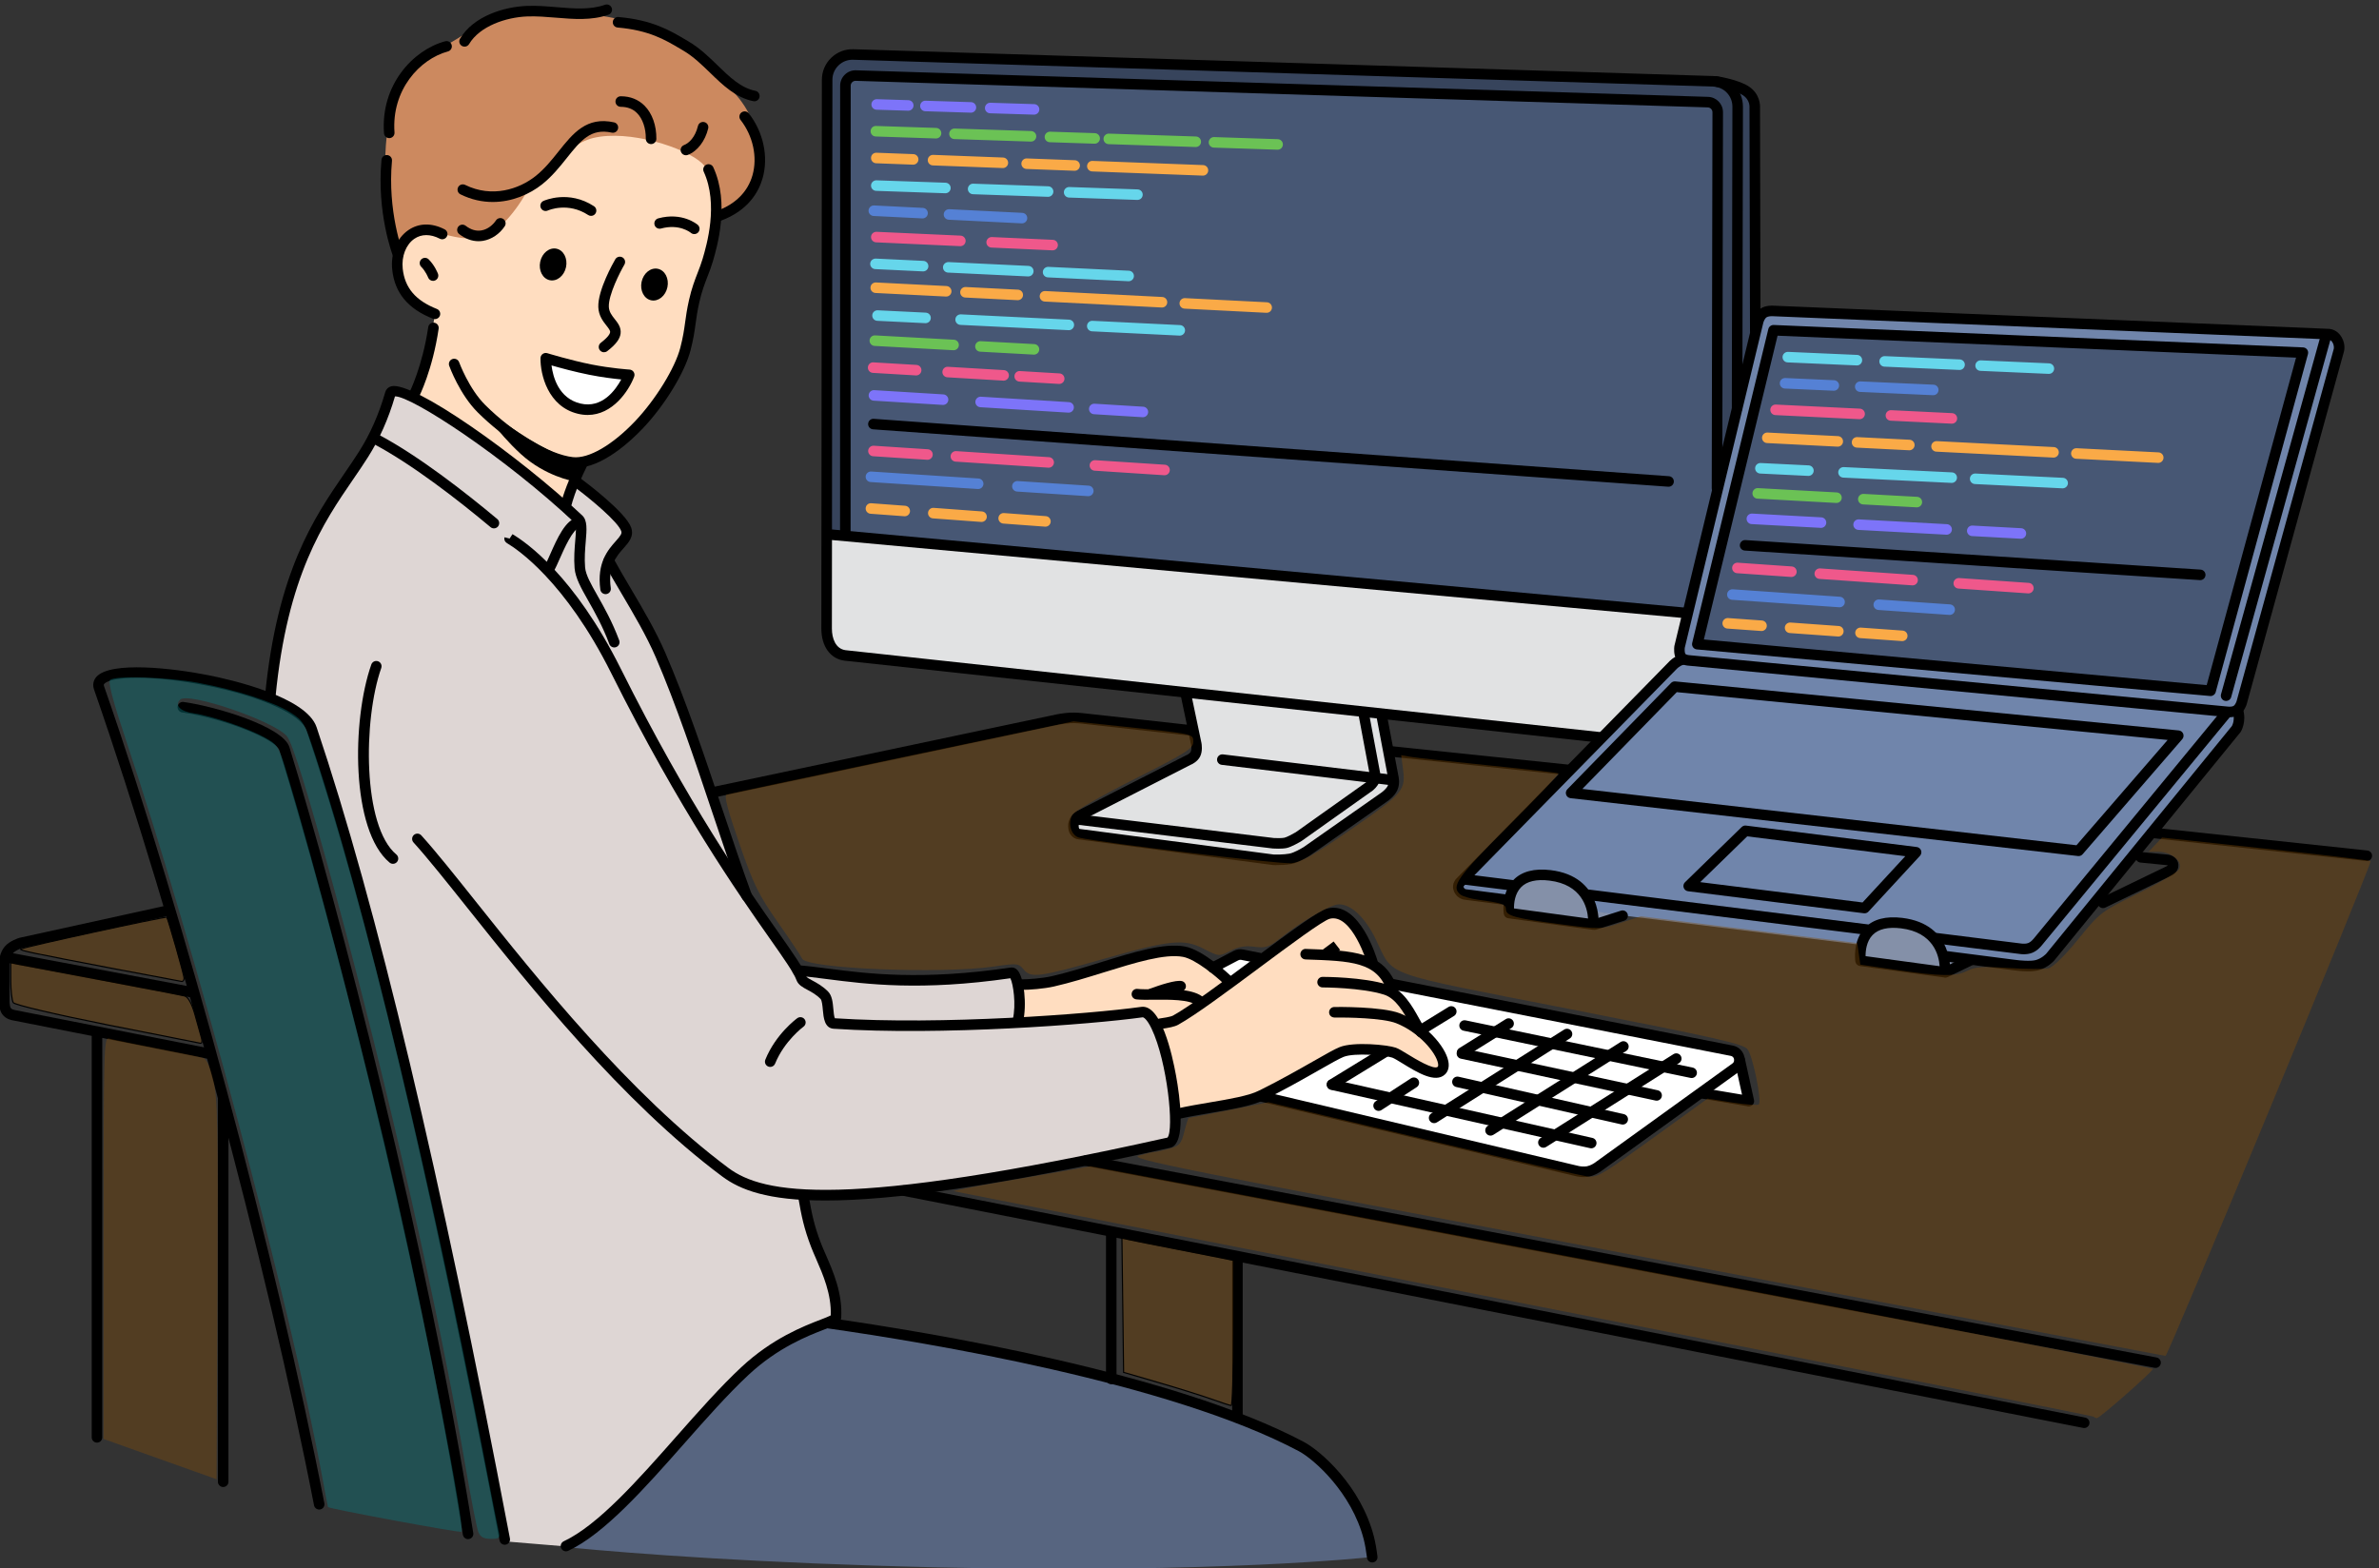 <?xml version="1.0" encoding="UTF-8" standalone="no"?>
<!-- Created with Inkscape (http://www.inkscape.org/) -->

<svg
   version="1.1"
   id="svg1"
   width="2744.635"
   height="1809.616"
   viewBox="0 0 2744.635 1809.616"
   xmlns="http://www.w3.org/2000/svg"
   xmlns:svg="http://www.w3.org/2000/svg">
  <rect x="0" y="0" width="2744.635" height="1809.616" fill="#333333" stroke="none"/>
  <defs
     id="defs1">
    <linearGradient
       id="swatch184">
      <stop
         style="stop-color:#008000;stop-opacity:1;"
         offset="0"
         id="stop185" />
    </linearGradient>
  </defs>
  <g
     id="g1"
     transform="translate(-460.86,-381.509)">
    <g
       id="group-R5"
       transform="translate(8.035,4.018)">
      <path
         id="path3"
         d="m 7006.41,14921.2 c 85.5,72.9 212.72,137.9 363.23,229.7 140.07,85.5 296.94,199.5 546.75,228.7 361.85,42.3 1007.63,-35.6 1273.41,-212.6 205.61,-137 682.45,-473.7 744.64,-760.6 41.86,-193 108.06,-324.2 19.17,-519 -75.56,-165.3 -309.48,-260.7 -309.48,-260.7 l -802.41,-312.1 -1991.88,8.4 c 0,0 -62.74,122.7 -91.64,437.3 -33.16,361.4 -18.01,933.8 248.21,1160.9"
         style="fill:#cc895f;fill-opacity:1;fill-rule:nonzero;stroke:none"
         transform="matrix(0.133,0,0,-0.133,0,2437.333)" />
      <path
         id="path4"
         d="m 6896.17,13389.1 c 20.15,42.6 124.49,99.8 222.01,91.3 143.92,-12.6 311.6,-100.7 487.59,-40.5 213.95,73.3 390.41,423.3 390.41,423.3 0,0 297.97,365.1 553.38,427 309.83,75.2 802.16,-82.8 947.45,-221.4 128.64,-122.7 149.57,-421.9 87.65,-683 -17.63,-74.4 -112.98,-319 -154.46,-519.1 -48.04,-231.8 -48.13,-429 -157.68,-633.5 -338.99,-632.9 -830.58,-764.7 -830.58,-764.7 l -102.87,-400.4 c 0,0 -358.1,302.6 -695.05,547.6 -336.95,245.1 -652.79,432.8 -652.79,432.8 0,0 71.9,198.2 117.87,373.5 45.92,175.3 65.98,327.7 65.98,327.7 0,0 -485.23,202.8 -278.91,639.4"
         style="fill:#ffddc0;fill-opacity:1;fill-rule:nonzero;stroke:none"
         transform="matrix(0.133,0,0,-0.133,0,2437.333)" />
      <path
         id="path5"
         d="m 13932.5,7093 224,129.7 4309.5,-859 28.8,-54.9 76,-379.2 -413.7,85.6 -923.1,-668.7 -102.4,-35.7 -2782.1,661.9 -417,1120.3"
         style="fill:#ffffff;fill-opacity:1;fill-rule:nonzero;stroke:none"
         transform="matrix(0.133,0,0,-0.133,0,2437.333)" />
      <path
         id="path6"
         d="m 6793.9,12083.3 c 0,0 155.6,18.2 533.63,-226.4 377.99,-244.7 978.4,-752.2 978.4,-752.2 l 86.09,216 c 0,0 542.46,-408.8 446.27,-497.9 -96.16,-89.1 -163.61,-217.5 -163.61,-217.5 0,0 256.93,-304.2 550.87,-1001.98 294,-697.8 619.32,-1827.62 619.32,-1827.62 l 483.93,-717 c 0,0 511.4,-72.6 983.3,-75.5 471.9,-2.9 904.2,63.8 904.2,63.8 l 79.3,-295.3 1060.8,-27.1 c 0,0 174.9,-245 231.5,-530.7 56.7,-285.8 -4.9,-612.5 -4.9,-612.5 0,0 -1255.9,-270.7 -2057,-386.1 -801.1,-115.2 -1147.3,-75.1 -1147.3,-75.1 0,0 4.8,-177.6 144.8,-532.7 140,-355.1 143.9,-559.3 143.9,-559.3 0,0 -533.5,-51.7 -1141.52,-787.4 -360.42,-436.3 -672.46,-779.5 -908.08,-975.7 -161.78,-134.7 -314.35,-193.2 -314.35,-193.2 l -512.56,42.6 c 0,0 -546.61,2792.5 -932.28,4355.7 -385.66,1563.2 -754.47,2703.07 -754.47,2703.07 0,0 -17.36,50.81 -103.7,115.44 -86.3,64.62 -260.74,140.84 -260.74,140.84 0,0 35.28,608.35 294.02,1271.15 145.06,371.7 372,598.7 538.49,869.3 130.47,211.9 221.69,513.3 221.69,513.3"
         style="fill:#ded6d4;fill-opacity:1;fill-rule:nonzero;stroke:none"
         transform="matrix(0.133,0,0,-0.133,0,2437.333)" />
      <path
         id="path7"
         d="m 9595.53,3310.5 c 642.97,701.5 1041.27,679.1 1041.27,679.1 0,0 1767,-217.7 3253.8,-707.4 501,-165.1 855.4,-348.2 1070.1,-576.4 364.1,-387.1 323,-728.2 323,-728.2 0,0 -1314.1,-144.6 -3760.4,-87.6 -1524.46,35.4 -2597.76,116.6 -3190.28,172.7 0,0 203.82,130.1 433.3,348.4 236.31,225 503.1,543.6 829.21,899.4"
         style="fill:#576580;fill-opacity:1;fill-rule:nonzero;stroke:none"
         transform="matrix(0.133,0,0,-0.133,0,2437.333)" />
      <path
         id="path8"
         d="m 13532.3,7244 c 251.3,39.3 549.9,-286.6 549.9,-286.6 0,0 688.6,570.9 878.4,612.2 189.8,41.2 345.3,-414.8 345.3,-414.8 0,0 71,-71.7 166.7,-214.5 95.6,-142.9 215.8,-356.9 215.8,-356.9 0,0 371.1,-289 209.6,-399.7 -25.6,-17.5 -107.2,-11.1 -243.3,76.6 -138.9,89.5 -327.2,141.4 -526.2,110.7 -258.7,-39.9 -559.9,-324.5 -815.5,-401.4 -351,-105.6 -711.1,-146.4 -711.1,-146.4 0,0 -20.8,324.3 -86.9,544.7 -65.9,220.4 -177.2,336.9 -177.2,336.9 l -1108,-84.1 8.3,319 c 0,0 194.9,13 458.1,79.5 294.7,74.3 669.9,198.9 836.1,224.8"
         style="fill:#ffddc0;fill-opacity:1;fill-rule:nonzero;stroke:none"
         transform="matrix(0.133,0,0,-0.133,0,2437.333)" />
      <path
         id="path9"
         d="m 10659.7,14974.1 116.3,51.8 7525.7,-237.8 c 0,0 192.4,-42.5 274.4,-101.3 81.8,-58.8 53.2,-133.8 53.2,-133.8 l 1.7,-1888 -549.9,-2509.5 -7505.3,669.9 V 14857 l 83.9,117.1"
         style="fill:#37445c;fill-opacity:1;fill-rule:nonzero;stroke:none"
         transform="matrix(0.133,0,0,-0.133,0,2437.333)" />
      <path
         id="path10"
         d="m 10568.9,10851 7542.1,-681.7 -96.4,-380.55 -722.9,-697.62 -1896.8,206.81 106.5,-583.6 -25.1,-97.3 -816,-558.54 -184.3,-38 -1737.2,233.8 -12.9,127.28 1036.6,529.52 32.2,80.69 -109.5,490.65 -2955.2,316.46 -97.3,51.59 -51.9,133.22 -11.9,867.29"
         style="fill:#e1e2e3;fill-opacity:1;fill-rule:nonzero;stroke:none"
         transform="matrix(0.133,0,0,-0.133,0,2437.333)" />
      <path
         id="path11"
         d="m 10732.7,14765.8 90.7,75.8 7419.4,-240 67.7,-65.3 2.2,-3256.5 -275.1,-1120.3 -7297.7,680.4 -7.2,3925.9"
         style="fill:#475774;fill-opacity:1;fill-rule:nonzero;stroke:none"
         transform="matrix(0.133,0,0,-0.133,0,2437.333)" />
      <path
         id="path12"
         d="m 18756.3,12789.6 4878.6,-201.6 71.8,-104.7 -852.6,-3090.3 -39.6,-78.79 8.5,-133.62 -1648.3,-2019.29 -147.4,-53.9 -4938.5,609.7 -50.6,83.3 1859.1,1904.44 74.3,63.8 -2.4,110.93 695.2,2867.93 91.9,42.1"
         style="fill:#7085ab;fill-opacity:1;fill-rule:nonzero;stroke:none"
         transform="matrix(0.133,0,0,-0.133,0,2437.333)" />
      <path
         id="path13"
         d="m 16819.8,7896.9 c 367.4,-25.1 404.5,-313.2 404.5,-313.2 l 261.5,-39.3 -234,-92.7 -757.8,110.4 c 0,0 -41.7,359.8 325.8,334.8"
         style="fill:#8490a8;fill-opacity:1;fill-rule:nonzero;stroke:none"
         transform="matrix(0.133,0,0,-0.133,0,2437.333)" />
      <path
         id="path14"
         d="m 19864.1,7490 c 367.4,-25.1 412.9,-292.4 412.9,-292.4 l 198.8,-37.1 -179.7,-115.6 -757.8,110.3 c 0,0 -41.7,359.8 325.8,334.8"
         style="fill:#8490a8;fill-opacity:1;fill-rule:nonzero;stroke:none"
         transform="matrix(0.133,0,0,-0.133,0,2437.333)" />
      <path
         id="path15"
         d="m 18787.3,12624.3 4595.5,-194.5 -802.9,-2921.23 -4450.5,384.12 657.9,2731.61"
         style="fill:#475774;fill-opacity:1;fill-rule:nonzero;stroke:none"
         transform="matrix(0.133,0,0,-0.133,0,2437.333)" />
      <path
         id="path16"
         d="m 7177.71,12718.9 c -5.56,0 -11.2,1 -16.69,3.2 -216.32,85.1 -332.04,223.7 -353.77,423.8 -15.53,143.1 38.18,275.5 140.18,345.5 90.48,62 202.05,64.4 314.09,6.5 22.43,-11.5 31.24,-39.1 19.66,-61.5 -11.58,-22.5 -39.16,-31.3 -61.56,-19.7 -80.8,41.7 -159.1,41.4 -220.49,-0.7 -73.08,-50.1 -112.73,-152.3 -101.02,-260.2 17.96,-165.4 112.13,-276.2 296.34,-348.6 23.49,-9.3 35.05,-35.8 25.81,-59.3 -7.07,-18 -24.29,-29 -42.55,-29"
         style="fill:#000000;fill-opacity:1;fill-rule:nonzero;stroke:none"
         transform="matrix(0.133,0,0,-0.133,0,2437.333)" />
      <path
         id="path17"
         d="m 7161.04,13050.8 c -18.52,0 -35.95,11.4 -42.82,29.8 -0.15,0.4 -20.35,52.8 -59.42,91.9 -17.83,17.9 -17.83,46.8 0.04,64.7 17.83,17.8 46.79,17.8 64.63,-0.1 53.46,-53.5 79.3,-121.7 80.39,-124.6 8.82,-23.6 -3.19,-49.9 -26.84,-58.8 -5.27,-1.9 -10.67,-2.9 -15.98,-2.9"
         style="fill:#000000;fill-opacity:1;fill-rule:nonzero;stroke:none"
         transform="matrix(0.133,0,0,-0.133,0,2437.333)" />
      <path
         id="path18"
         d="m 8644.13,12431.5 c -13.66,0 -27.2,6.2 -36.2,17.8 -15.42,20 -11.73,48.7 8.24,64.1 67.1,51.8 79.59,79.7 81.07,91.6 1.76,14.3 -11.02,31.3 -32,57.9 -28.57,36.2 -67.68,85.8 -70.54,159.7 -5.69,147.7 131.55,388.3 147.21,415.3 12.7,21.7 40.66,29.1 62.48,16.5 21.83,-12.7 29.23,-40.6 16.56,-62.5 -38.87,-66.9 -138.88,-263 -134.94,-365.7 1.72,-44.2 25.64,-74.6 50.99,-106.7 26.94,-34.1 57.48,-72.8 50.97,-125.6 -5.98,-48.4 -41.73,-95.5 -115.92,-152.8 -8.33,-6.5 -18.17,-9.6 -27.92,-9.6"
         style="fill:#000000;fill-opacity:1;fill-rule:nonzero;stroke:none"
         transform="matrix(0.133,0,0,-0.133,0,2437.333)" />
      <path
         id="path19"
         d="m 8531.78,13614.6 c -8.57,0 -17.25,2.4 -24.95,7.5 -175.71,114.8 -343.33,42 -350.43,38.9 -22.94,-10.4 -49.98,-0.1 -60.38,22.9 -10.38,22.9 -0.34,49.9 22.53,60.3 8.87,4.1 219.29,97.5 438.26,-45.6 21.13,-13.8 27.07,-42.1 13.26,-63.3 -8.75,-13.4 -23.39,-20.7 -38.29,-20.7"
         style="fill:#000000;fill-opacity:1;fill-rule:nonzero;stroke:none"
         transform="matrix(0.133,0,0,-0.133,0,2437.333)" />
      <path
         id="path20"
         d="m 9427.26,13456.6 c -10.47,0 -20.98,3.5 -29.55,10.8 -4.49,3.7 -99.95,80.8 -259.27,37.4 -24.46,-6.6 -49.49,7.8 -56.1,32.1 -6.63,24.4 7.74,49.5 32.09,56.1 208.3,56.8 337.24,-51.4 342.66,-56.1 19.12,-16.5 21.29,-45.3 4.82,-64.5 -9.04,-10.5 -21.8,-15.8 -34.65,-15.8"
         style="fill:#000000;fill-opacity:1;fill-rule:nonzero;stroke:none"
         transform="matrix(0.133,0,0,-0.133,0,2437.333)" />
      <path
         id="path21"
         d="m 8314.65,13170.2 c 15.83,75.6 -21.51,147.2 -83.34,159.9 -61.88,12.7 -124.87,-38.1 -140.71,-113.7 -15.82,-75.5 21.55,-147.1 83.34,-159.9 61.88,-12.8 124.92,38.2 140.71,113.7"
         style="fill:#000000;fill-opacity:1;fill-rule:evenodd;stroke:none"
         transform="matrix(0.133,0,0,-0.133,0,2437.333)" />
      <path
         id="path22"
         d="m 9194.11,12995.8 c 15.8,75.5 -21.58,147.1 -83.36,159.9 -61.88,12.7 -124.9,-38.1 -140.7,-113.7 -15.82,-75.6 21.51,-147.1 83.35,-159.9 61.87,-12.8 124.85,38.1 140.71,113.7"
         style="fill:#000000;fill-opacity:1;fill-rule:evenodd;stroke:none"
         transform="matrix(0.133,0,0,-0.133,0,2437.333)" />
      <path
         id="path23"
         d="m 7555.27,11982.4 c 0,0 209.25,-163.7 434.51,-302.4 225.24,-138.6 436.89,-211.9 436.89,-211.9 l -52.19,-153.8 c 0,0 -239.79,41 -450.64,233.1 -210.83,192.1 -368.57,435 -368.57,435"
         style="fill:#000000;fill-opacity:1;fill-rule:nonzero;stroke:none"
         transform="matrix(0.133,0,0,-0.133,0,2437.333)" />
      <path
         id="path24"
         d="m 8138.91,12379.6 c 0,0 -5.36,-367 290.04,-437.5 295.4,-70.4 433.93,293.5 433.93,293.5 0,0 -157.86,9.5 -338.87,45.5 -180.97,36 -385.1,98.5 -385.1,98.5"
         style="fill:#ffffff;fill-opacity:1;fill-rule:evenodd;stroke:none"
         transform="matrix(0.133,0,0,-0.133,0,2437.333)" />
      <path
         id="path25"
         d="m 8188.8,12317.3 c 12.43,-98.9 61.12,-285.5 250.75,-330.7 188.71,-44.9 305.13,118.1 354.04,208.9 -63.64,6.2 -166.22,18.4 -278.48,40.8 -121.42,24.1 -251.31,59.5 -326.31,81 z m 313.56,-429.8 c -26.84,0 -54.82,3.2 -84.01,10.2 -261.84,62.4 -327.2,343 -325.17,482.6 0.23,14.4 7.17,27.8 18.79,36.3 11.67,8.4 26.58,10.9 40.31,6.7 2,-0.6 204.13,-62.3 380.65,-97.4 175.91,-34.9 331.15,-44.6 332.69,-44.7 14.53,-0.8 27.76,-8.6 35.64,-20.8 7.9,-12.2 9.5,-27.4 4.33,-41 -47.02,-123.6 -186.68,-331.9 -403.23,-331.9"
         style="fill:#000000;fill-opacity:1;fill-rule:nonzero;stroke:none"
         transform="matrix(0.133,0,0,-0.133,0,2437.333)" />
      <path
         id="path26"
         d="m 8399.83,11428.8 c -11.87,0 -23.7,0.6 -35.44,1.9 -259.4,28.8 -596.48,261.3 -815.45,478.8 -156.14,155 -243.97,394.4 -247.65,404.5 -8.59,23.8 3.68,49.9 27.4,58.5 23.63,8.5 49.94,-3.6 58.53,-27.3 0.85,-2.3 84.78,-230.5 226.11,-370.9 245.73,-244 558.74,-430.2 761.17,-452.8 136.1,-15.3 342.42,104.5 539.61,312.1 177.82,187.2 346.3,461.1 391.87,637.1 24.67,95.2 33.09,156.4 41.99,221.2 7.61,55.2 15.46,112.4 33.58,193 22.92,102.2 50.97,174.5 75.72,238.3 15.53,40.1 30.19,77.9 42.55,119.9 34.43,116.9 139.2,472.7 9.24,755 -10.55,23 -0.53,50.1 22.4,60.7 22.9,10.5 50.08,0.4 60.61,-22.4 144.31,-313.5 32.27,-694.1 -4.56,-819.1 -13.45,-45.7 -28.78,-85.2 -45.02,-127.1 -24.75,-63.8 -50.32,-129.8 -71.77,-225.4 -17.27,-76.8 -24.86,-132 -32.19,-185.4 -8.89,-64.5 -18.06,-131.2 -44.06,-231.6 -49.78,-192.2 -223.92,-477 -414.08,-677.2 -100.38,-105.6 -350.61,-341.8 -580.56,-341.8"
         style="fill:#000000;fill-opacity:1;fill-rule:nonzero;stroke:none"
         transform="matrix(0.133,0,0,-0.133,0,2437.333)" />
      <path
         id="path27"
         d="m 13630.2,5781.1 c -20.9,0 -39.8,14.5 -44.5,35.8 -5.5,24.6 10,49 34.7,54.5 87.5,19.6 183.1,35.8 275.6,51.5 174.3,29.5 339,57.5 429.7,102.5 183.8,91.2 345.1,183.2 474.8,257 105.2,60 181.2,103.3 225.6,121 121,48.3 414.1,20.2 486.8,-5.5 24.7,-8.8 60,-30.4 104.7,-57.8 55.9,-34.3 225.9,-138.7 258.7,-107.5 4.2,4 5,16.2 2.1,31.1 -18.4,92.6 -165.5,269.5 -363.4,347.1 -115.2,45.2 -424.8,50.7 -534.8,48.9 -26.9,0.8 -46,19.8 -46.4,45 -0.4,25.3 19.8,46 45,46.4 16.8,0.3 413.9,5.8 569.5,-55.2 219,-85.8 393.8,-283.6 419.7,-414.5 12.1,-60.7 -8.7,-95.9 -28.4,-114.7 -83.4,-80.3 -242.2,17.2 -369.8,95.5 -35.3,21.6 -71.7,44 -87.4,49.5 -59.9,21.2 -329.2,43.9 -422.5,6.8 -38.4,-15.3 -116,-59.6 -214.2,-115.5 -123.8,-70.5 -293.2,-167.1 -479.3,-259.5 -102.8,-51 -273.9,-80 -455.1,-110.8 -91.4,-15.5 -185.8,-31.5 -271.1,-50.4 -3.3,-0.8 -6.7,-1.2 -10,-1.2"
         style="fill:#000000;fill-opacity:1;fill-rule:nonzero;stroke:none"
         transform="matrix(0.133,0,0,-0.133,0,2437.333)" />
      <path
         id="path28"
         d="m 6856.79,13235.3 c -18.35,0 -35.66,11.1 -42.65,29.3 -5.84,15.2 -142.61,376.7 -100.19,836.3 2.3,25.2 24.43,43.7 49.69,41.4 25.13,-2.4 43.63,-24.6 41.31,-49.7 -40.46,-438.6 93.12,-791.7 94.48,-795.2 9.08,-23.5 -2.66,-50 -26.22,-59 -5.4,-2.1 -10.96,-3.1 -16.42,-3.1"
         style="fill:#000000;fill-opacity:1;fill-rule:nonzero;stroke:none"
         transform="matrix(0.133,0,0,-0.133,0,2437.333)" />
      <path
         id="path29"
         d="m 6781.25,14289.2 c -23.7,0 -43.74,18.3 -45.52,42.3 -31.02,417.3 250.39,722.6 530.91,798.1 24.39,6.5 49.44,-7.9 56.01,-32.3 6.53,-24.4 -7.9,-49.4 -32.27,-56 -245.13,-65.9 -490.9,-334.7 -463.52,-703 1.88,-25.2 -17,-47.1 -42.17,-49 -1.16,-0.1 -2.3,-0.1 -3.44,-0.1"
         style="fill:#000000;fill-opacity:1;fill-rule:nonzero;stroke:none"
         transform="matrix(0.133,0,0,-0.133,0,2437.333)" />
      <path
         id="path30"
         d="m 9948.3,14608.9 c -2.99,0 -6.01,0.2 -9.04,0.8 -152.7,30.7 -265.3,140 -374.19,245.7 -72.06,69.9 -146.54,142.2 -232.94,193 l -26.29,15.5 c -133.71,79.3 -271.99,161.2 -543.85,184.9 -25.14,2.2 -43.76,24.3 -41.57,49.5 2.17,25.1 24.37,44.1 49.47,41.5 292.66,-25.4 446.67,-116.7 582.54,-197.2 l 26.05,-15.4 c 95.84,-56.4 174.34,-132.6 250.23,-206.2 103.99,-101 202.21,-196.3 328.54,-221.6 24.74,-5 40.79,-29.1 35.81,-53.8 -4.35,-21.8 -23.43,-36.7 -44.76,-36.7"
         style="fill:#000000;fill-opacity:1;fill-rule:nonzero;stroke:none"
         transform="matrix(0.133,0,0,-0.133,0,2437.333)" />
      <path
         id="path31"
         d="m 7434.48,15082.8 c -7.94,0 -15.97,2.1 -23.29,6.4 -21.71,12.9 -28.83,41 -15.96,62.7 117.62,197.9 385.51,276.9 579.17,284.3 87.88,3.5 175.6,-3.9 260.48,-11 149.15,-12.4 290.09,-24.1 417.97,21 23.83,8.4 49.92,-4.1 58.29,-27.9 8.41,-23.8 -4.08,-49.9 -27.89,-58.3 -146.34,-51.6 -303.73,-38.5 -455.96,-25.8 -82.13,6.8 -167.11,13.8 -249.36,10.7 -184.25,-7.1 -411.59,-84 -504.11,-239.7 -8.54,-14.4 -23.74,-22.4 -39.34,-22.4"
         style="fill:#000000;fill-opacity:1;fill-rule:nonzero;stroke:none"
         transform="matrix(0.133,0,0,-0.133,0,2437.333)" />
      <path
         id="path32"
         d="m 5749.38,9401.9 c -1.46,0 -2.96,0.07 -4.46,0.23 -25.13,2.43 -43.51,24.77 -41.06,49.89 104.62,1075.98 427.44,1547.18 686.82,1925.78 44.88,65.5 87.27,127.4 127.1,190 97.99,154.1 172.87,323.7 228.95,518.6 7.05,24.5 25.84,42.6 51.55,49.6 183.96,50.6 1103.42,-599.1 1656.85,-1120.2 45.83,-43.2 39.4,-120 30.5,-226.3 -5.69,-67.8 -12.14,-144.7 -5.69,-223.7 5.31,-65 50.29,-144.5 107.22,-245.1 57.01,-100.8 127.97,-226.2 188.69,-388.51 8.84,-23.66 -3.14,-49.99 -26.78,-58.83 -23.56,-8.9 -49.98,3.1 -58.82,26.78 -58.19,155.56 -127.19,277.56 -182.64,375.56 -62.46,110.4 -111.82,197.6 -118.76,282.7 -7.07,86.4 0,170.9 5.69,238.7 4.64,55.3 11.63,138.9 -2.07,152.1 -606.11,570.8 -1419.6,1103.8 -1561.46,1099.7 -58.13,-198.3 -135.42,-371.8 -236.11,-530.1 -40.65,-64 -83.47,-126.5 -128.82,-192.7 -253.47,-369.9 -568.91,-830.4 -671.26,-1882.91 -2.3,-23.63 -22.18,-41.29 -45.44,-41.29"
         style="fill:#000000;fill-opacity:1;fill-rule:nonzero;stroke:none"
         transform="matrix(0.133,0,0,-0.133,0,2437.333)" />
      <path
         id="path33"
         d="m 6996.92,12016.9 c -6.98,0 -14.08,1.6 -20.73,5 -22.47,11.4 -31.4,39 -19.97,61.4 1.14,2.2 112.89,224.7 163.1,566.1 3.65,25 27.02,42.3 51.85,38.6 24.97,-3.7 42.24,-26.9 38.56,-51.9 -52.55,-357.3 -167.22,-584.8 -172.08,-594.3 -8.08,-15.8 -24.11,-24.9 -40.73,-24.9"
         style="fill:#000000;fill-opacity:1;fill-rule:nonzero;stroke:none"
         transform="matrix(0.133,0,0,-0.133,0,2437.333)" />
      <path
         id="path34"
         d="m 8171.02,10513.7 c -7.99,0 -16.07,2.1 -23.43,6.5 -21.65,12.9 -28.7,41 -15.73,62.7 11.71,19.6 28.15,56.8 45.54,96.2 59.36,134.4 133.24,301.8 237.04,318 24.93,3.9 48.34,-13.1 52.24,-38 3.93,-24.9 -13.12,-48.3 -38.04,-52.2 -54.54,-8.6 -130.92,-181.6 -167.63,-264.8 -19.37,-43.8 -36.1,-81.7 -50.74,-106.2 -8.55,-14.3 -23.7,-22.2 -39.25,-22.2"
         style="fill:#000000;fill-opacity:1;fill-rule:nonzero;stroke:none"
         transform="matrix(0.133,0,0,-0.133,0,2437.333)" />
      <path
         id="path35"
         d="m 7689.32,10903.5 c -10.34,0 -20.74,3.4 -29.31,10.6 -274.84,229.8 -674.07,541.6 -1015.12,722.6 -22.29,11.8 -30.77,39.5 -18.95,61.8 11.8,22.2 39.43,30.8 61.79,18.9 348.02,-184.6 752.71,-500.6 1030.93,-733.2 19.35,-16.1 21.94,-45 5.73,-64.4 -9.03,-10.7 -22,-16.3 -35.07,-16.3"
         style="fill:#000000;fill-opacity:1;fill-rule:nonzero;stroke:none"
         transform="matrix(0.133,0,0,-0.133,0,2437.333)" />
      <path
         id="path36"
         d="m 10563.7,5072.3 c -502.2,0 -738.93,92.8 -894.74,209 -870.6,649.6 -1673.92,1657.2 -2205.49,2324.1 -187.35,235 -349.15,437.9 -472.01,573.5 -16.94,18.8 -15.52,47.6 3.18,64.6 18.72,16.9 47.6,15.5 64.56,-3.2 124.78,-137.7 287.41,-341.7 475.74,-578 528.65,-663.1 1327.56,-1665.2 2188.69,-2307.7 299.37,-223.4 986.17,-366.8 3808.07,263.5 59.2,65.7 -1.6,659.8 -137.3,944.1 -40.3,84.4 -69.8,99.9 -77.3,99.5 -455.5,-63.4 -1750.9,-160.7 -2681.1,-99.2 -79.3,5.3 -87.5,96.2 -93.6,162.6 -3,33.2 -7.5,83.4 -19.7,95.7 -37.8,38.6 -78.3,60.2 -113.9,79.3 -41,22 -79.8,42.7 -94.8,83.6 -24.7,66.7 -108.5,185.9 -235.3,366.3 -271.25,386 -776.2,1104.41 -1371.69,2296.74 -400.36,801.66 -820.61,1078.86 -900.79,1126.26 -29.45,17.4 -28.5,40.9 -25.3,53.3 l 44.27,-11.3 24.95,38.2 c 120.67,-71.4 537.15,-361.7 938.63,-1165.63 C 9381.2,8501.41 9864.66,7813.5 10153.5,7402.6 c 135.6,-192.9 217.4,-309.3 246.2,-387.2 3.1,-8.4 31.5,-23.6 52.2,-34.7 37.3,-20 88.4,-47.4 136,-95.8 35,-35.6 40.4,-94.5 45.6,-151.5 2.3,-25.2 6,-66.2 13.2,-80 923.3,-60.5 2206.2,36 2657.8,98.8 171.2,23.9 267.9,-409.8 301.8,-597.2 32.2,-177.4 91.5,-593.5 -51.1,-625.3 -1514.9,-338.5 -2423.1,-457.4 -2991.5,-457.4"
         style="fill:#000000;fill-opacity:1;fill-rule:nonzero;stroke:none"
         transform="matrix(0.133,0,0,-0.133,0,2437.333)" />
      <path
         id="path37"
         d="m 6813.47,7993.3 c -10.31,0 -20.68,3.5 -29.23,10.6 -336.77,280.65 -328.38,1236.09 -158.59,1718.69 8.39,23.78 34.55,36.33 58.29,27.93 23.81,-8.36 36.3,-34.47 27.94,-58.28 -158.37,-450.15 -162.77,-1373.41 130.87,-1618.04 19.39,-16.2 22,-45 5.84,-64.4 -9.03,-10.9 -22.02,-16.5 -35.12,-16.5"
         style="fill:#000000;fill-opacity:1;fill-rule:nonzero;stroke:none"
         transform="matrix(0.133,0,0,-0.133,0,2437.333)" />
      <path
         id="path38"
         d="m 9642.97,13570.2 c -18.52,0 -35.97,11.4 -42.82,29.8 -8.82,23.6 3.21,49.9 26.84,58.8 159.44,59.4 265.03,166.3 305.33,309 44.34,157 4.49,340.7 -104.03,479.6 -15.53,19.9 -12.01,48.6 7.88,64.1 19.86,15.6 48.62,12 64.15,-7.8 126.08,-161.4 172.08,-376.3 119.98,-560.7 -33.87,-119.9 -124.04,-281.4 -361.35,-369.9 -5.27,-1.9 -10.67,-2.9 -15.98,-2.9"
         style="fill:#000000;fill-opacity:1;fill-rule:nonzero;stroke:none"
         transform="matrix(0.133,0,0,-0.133,0,2437.333)" />
      <path
         id="path39"
         d="m 7678.83,13735.2 c -90.18,0 -184.94,19.4 -279.76,66.2 -22.65,11.1 -31.95,38.5 -20.79,61.2 11.17,22.6 38.6,31.9 61.18,20.8 234.04,-115.3 468.74,-36.4 610.39,76 79.24,62.9 140.76,140 200.27,214.7 124.85,156.5 242.76,304.5 480.9,252 24.66,-5.4 40.23,-29.8 34.81,-54.4 -5.38,-24.7 -29.83,-40.4 -54.44,-34.9 -182.41,40.3 -269.45,-68.9 -389.82,-219.7 -59.75,-75 -127.5,-159.9 -214.91,-229.3 -106.59,-84.6 -259.14,-152.6 -427.83,-152.6"
         style="fill:#000000;fill-opacity:1;fill-rule:nonzero;stroke:none"
         transform="matrix(0.133,0,0,-0.133,0,2437.333)" />
      <path
         id="path40"
         d="m 7555.76,13394.9 c -57.75,0 -115.07,21 -167.8,61.7 -19.97,15.5 -23.63,44.2 -8.19,64.2 15.44,19.9 44.18,23.5 64.11,8.1 44.72,-34.5 90.55,-48.1 136.38,-40.6 57.46,9.6 102.94,51.1 126.35,86.7 13.83,21 42.19,26.9 63.28,13.1 21.09,-13.9 26.96,-42.2 13.08,-63.3 -44.05,-67 -114.21,-114.4 -187.67,-126.6 -13.16,-2.2 -26.37,-3.3 -39.54,-3.3"
         style="fill:#000000;fill-opacity:1;fill-rule:nonzero;stroke:none"
         transform="matrix(0.133,0,0,-0.133,0,2437.333)" />
      <path
         id="path41"
         d="m 9354.46,14140.5 c -18.42,0 -35.79,11.3 -42.71,29.5 -8.97,23.6 2.88,50 26.49,58.9 42.94,16.4 97.25,68.4 120.81,165.7 5.98,24.5 30.57,39.5 55.19,33.6 24.52,-5.9 39.58,-30.6 33.63,-55.2 -26.72,-110.2 -94.6,-198.1 -177.18,-229.5 -5.34,-2 -10.83,-3 -16.23,-3"
         style="fill:#000000;fill-opacity:1;fill-rule:nonzero;stroke:none"
         transform="matrix(0.133,0,0,-0.133,0,2437.333)" />
      <path
         id="path42"
         d="m 9052.46,14237.5 c -0.2,0 -0.4,0 -0.6,0 -25.24,0.3 -45.43,21 -45.12,46.3 1.14,90.3 -27.27,173.5 -75.98,222.5 -36.44,36.6 -82.92,54 -141.28,54.6 -0.1,0 -0.22,0 -0.31,0 -25.1,0 -45.52,20.3 -45.7,45.4 -0.17,25.2 20.15,45.8 45.39,46 0.78,0 1.56,0 2.32,0 80.67,0 151.29,-28.2 204.4,-81.6 66.63,-67 104.01,-172 102.56,-288.1 -0.31,-25 -20.71,-45.1 -45.68,-45.1"
         style="fill:#000000;fill-opacity:1;fill-rule:nonzero;stroke:none"
         transform="matrix(0.133,0,0,-0.133,0,2437.333)" />
      <path
         id="path43"
         d="m 15733.9,6485.7 c -13.8,0 -27.4,6.2 -36.4,18 -20.4,26.8 -39.8,61.8 -62.3,102.3 -54.3,97.8 -121.8,219.7 -224.6,252.3 -195.4,61.9 -529.9,62.7 -533.3,62.7 -25.2,0 -45.7,20.5 -45.7,45.7 0,25.3 20.5,45.7 45.7,45.7 v 0 c 14.3,0 352,-0.8 560.9,-67 137.5,-43.6 218.1,-188.9 276.9,-295.1 19.9,-35.8 38.7,-69.7 55.1,-91.2 15.3,-20.1 11.5,-48.7 -8.6,-64 -8.3,-6.4 -18,-9.4 -27.7,-9.4"
         style="fill:#000000;fill-opacity:1;fill-rule:nonzero;stroke:none"
         transform="matrix(0.133,0,0,-0.133,0,2437.333)" />
      <path
         id="path44"
         d="m 15481.4,6857.1 c -19,0 -36.6,11.8 -43.2,30.7 -88.7,254.8 -309.1,262.3 -709.4,275.9 -25.2,0.9 -45,22 -44.1,47.2 0.8,25.2 22.7,46 47.2,44.1 411.5,-14 683.4,-23.2 792.6,-337.2 8.3,-23.8 -4.3,-49.9 -28.1,-58.2 -5,-1.7 -10,-2.5 -15,-2.5"
         style="fill:#000000;fill-opacity:1;fill-rule:nonzero;stroke:none"
         transform="matrix(0.133,0,0,-0.133,0,2437.333)" />
      <path
         id="path45"
         d="m 13469.3,6560.4 c -22.5,0 -42,16.6 -45.2,39.5 -3.5,25 14,48 38.9,51.5 23.6,3.3 95.3,13.3 117.3,25.5 146.7,81.6 426.4,289.4 696.8,490.5 350,260.1 568.3,420.4 641.9,438.4 281.8,69.1 430,-437.1 436.2,-458.7 6.9,-24.3 -7.1,-49.5 -31.3,-56.5 -24.3,-7 -49.6,7 -56.6,31.2 -1.2,4.5 -133.4,441.8 -326.6,395.2 -59.4,-14.5 -351.4,-231.5 -609,-423 -272.9,-202.8 -555,-412.5 -706.9,-496.9 -30.6,-17.1 -81.8,-26.8 -149.2,-36.2 -2.1,-0.3 -4.2,-0.5 -6.3,-0.5"
         style="fill:#000000;fill-opacity:1;fill-rule:nonzero;stroke:none"
         transform="matrix(0.133,0,0,-0.133,0,2437.333)" />
      <path
         id="path46"
         d="m 14913.1,7171.9 c -14.2,0 -28.3,6.6 -37.2,19.1 -14.7,20.5 -10,49.1 10.6,63.7 38,27.2 86.4,64.6 86.6,64.8 l 55.9,-72.4 c 0,0 -50.1,-38.6 -89.3,-66.7 -8.1,-5.8 -17.4,-8.5 -26.6,-8.5"
         style="fill:#000000;fill-opacity:1;fill-rule:nonzero;stroke:none"
         transform="matrix(0.133,0,0,-0.133,0,2437.333)" />
      <path
         id="path47"
         d="m 8320.39,11079.7 c -3.26,0 -6.56,0.4 -9.89,1.1 -24.61,5.5 -40.16,29.8 -34.78,54.4 1.07,4.8 27.11,120.5 139.75,351.8 11.02,22.7 38.25,32.2 61.1,21.1 22.69,-11.1 32.11,-38.4 21.06,-61.1 -107,-219.7 -132.39,-330.4 -132.63,-331.5 -4.78,-21.3 -23.66,-35.8 -44.61,-35.8"
         style="fill:#000000;fill-opacity:1;fill-rule:nonzero;stroke:none"
         transform="matrix(0.133,0,0,-0.133,0,2437.333)" />
      <path
         id="path48"
         d="m 8657.61,10332.9 c -22.47,0 -42.07,16.6 -45.21,39.5 -32.11,233.4 67.48,345.6 133.37,419.9 44.27,49.9 55.21,66.5 47.76,87.6 -28.19,80.3 -261.55,275.7 -402.02,380.1 -20.26,15.1 -24.48,43.7 -9.44,64 15.08,20.2 43.69,24.4 63.93,9.4 39.49,-29.3 387.11,-290.4 433.75,-423.1 26.33,-75 -20.4,-127.7 -65.61,-178.6 -61.29,-69.1 -137.57,-155.1 -111.19,-346.8 3.44,-25 -14.03,-48.1 -39.05,-51.5 -2.1,-0.3 -4.22,-0.5 -6.29,-0.5"
         style="fill:#000000;fill-opacity:1;fill-rule:nonzero;stroke:none"
         transform="matrix(0.133,0,0,-0.133,0,2437.333)" />
      <path
         id="path49"
         d="m 9881.8,7668.2 c -18.66,0 -36.17,11.5 -42.93,30 -85.89,235.6 -169.12,483.9 -257.27,746.7 -153.88,458.92 -312.98,933.48 -488.7,1340.5 -80.49,186.48 -190.88,373.4 -297.61,554.1 -54.23,91.8 -105.44,178.5 -149.82,260.4 -12.01,22.2 -3.78,49.9 18.43,62 22.2,12.1 49.92,3.7 61.94,-18.5 43.58,-80.4 94.37,-166.4 148.15,-257.5 108.18,-183.1 220.04,-372.5 302.81,-564.26 177.24,-410.57 336.99,-886.97 491.47,-1347.68 87.95,-262.26 171,-509.96 256.46,-744.36 8.66,-23.8 -3.57,-50 -27.29,-58.6 -5.15,-1.9 -10.44,-2.8 -15.64,-2.8"
         style="fill:#000000;fill-opacity:1;fill-rule:nonzero;stroke:none"
         transform="matrix(0.133,0,0,-0.133,0,2437.333)" />
      <path
         id="path50"
         d="m 8314.19,2028.7 c -17.14,0 -33.58,9.7 -41.37,26.2 -10.76,22.9 -0.94,50.1 21.89,60.9 298.23,140.3 642.45,530.1 975.36,907.1 188.2,213 382.78,433.4 565.63,603.7 268.9,250.6 540.3,355.4 686,411.6 34.4,13.3 72.6,28.1 89.4,37.4 6.3,184.6 -67.6,353.8 -127.2,490.4 -16.2,37.2 -31.4,72 -43.7,104.1 -61.9,160.7 -83.7,271 -109.8,421 -4.3,24.9 12.3,48.6 37.2,52.9 25.1,4.1 48.5,-12.3 52.8,-37.2 25.2,-144.6 46.2,-251 105,-403.9 12,-30.9 26.6,-64.4 42.3,-100.3 65,-149 146,-334.5 134,-546.5 -2.7,-47.4 -48,-64.9 -147.1,-103.1 -140,-54 -400.6,-154.7 -656.6,-393.2 -179.56,-167.4 -372.67,-386 -559.43,-597.5 -339.04,-383.9 -689.62,-780.8 -1004.95,-929.3 -6.29,-2.9 -12.92,-4.3 -19.43,-4.3"
         style="fill:#000000;fill-opacity:1;fill-rule:nonzero;stroke:none"
         transform="matrix(0.133,0,0,-0.133,0,2437.333)" />
      <path
         id="path51"
         d="m 10085.8,6231.2 c -5.7,0 -11.5,1.1 -17.1,3.4 -23.4,9.4 -34.7,36.1 -25.2,59.5 90.2,222.4 269.6,354.6 277.2,360.1 20.3,14.8 48.9,10.4 63.7,-10 14.9,-20.4 10.4,-49 -10,-63.9 -1.6,-1.2 -166.2,-123.1 -246.2,-320.6 -7.2,-17.7 -24.3,-28.5 -42.4,-28.5"
         style="fill:#000000;fill-opacity:1;fill-rule:nonzero;stroke:none"
         transform="matrix(0.133,0,0,-0.133,0,2437.333)" />
      <path
         id="path52"
         d="m 15308,1932.3 c -22.7,0 -42.4,17 -45.3,40.1 -7.8,63.4 -17.6,117.8 -28.9,161.8 -103.7,402.4 -429.5,692.5 -562.3,763.1 -1120.4,595.6 -3231.5,943.7 -4087.2,1065.7 -24.9,3.5 -42.3,26.7 -38.8,51.7 3.6,24.9 26.8,42.5 51.7,38.8 860.4,-122.7 2984,-473.1 4117.3,-1075.6 149.8,-79.6 495.6,-385 607.9,-820.9 12.2,-47.8 22.7,-106.1 31,-173.3 3.1,-25.1 -14.7,-47.9 -39.7,-51 -1.9,-0.3 -3.8,-0.4 -5.7,-0.4"
         style="fill:#000000;fill-opacity:1;fill-rule:nonzero;stroke:none"
         transform="matrix(0.133,0,0,-0.133,0,2437.333)" />
      <path
         id="path53"
         d="m 7783.17,2085.8 c -21.51,0 -40.68,15.2 -44.85,37.1 -606.55,3183.9 -1154.17,5482.4 -1674.15,7026.85 -47.1,139.84 -397.08,296.78 -870.9,390.53 -472.49,93.47 -826.89,80.06 -884.26,14.01 -3.64,-4.17 -5.91,-7.97 -2.16,-18.74 C 5006.94,7525.6 5810.86,4543.8 6218.41,2445.5 c 4.82,-24.7 -11.35,-48.7 -36.14,-53.5 -24.77,-4.8 -48.76,11.4 -53.56,36.1 -406.84,2094.6 -1209.33,5071 -1908.18,7077.37 -13.86,39.76 -6.94,78.39 19.48,108.76 121.66,139.95 667.59,75.71 970.97,15.71 198.04,-39.19 851.05,-187.47 939.82,-451.02 C 6672.11,7630.5 7220.76,5328.1 7828.11,2140 c 4.71,-24.8 -11.56,-48.7 -36.35,-53.4 -2.88,-0.6 -5.75,-0.8 -8.59,-0.8"
         style="fill:#000000;fill-opacity:1;fill-rule:nonzero;stroke:none"
         transform="matrix(0.133,0,0,-0.133,0,2437.333)" />
      <path
         id="path54"
         d="m 13817.1,6751 c -11.3,0 -22.6,4.2 -31.5,12.6 -57,54.2 -245.9,51.9 -371.2,50.5 -61.9,-0.7 -115.3,-1.3 -153.3,3.2 -25.1,3 -43,25.8 -39.9,50.9 3,25 25.6,42.9 50.8,39.9 32,-3.9 85.1,-3.2 141.3,-2.6 156.6,1.9 351.4,4.1 435.3,-75.7 18.3,-17.3 19,-46.3 1.6,-64.6 -8.9,-9.4 -21,-14.2 -33.1,-14.2"
         style="fill:#000000;fill-opacity:1;fill-rule:nonzero;stroke:none"
         transform="matrix(0.133,0,0,-0.133,0,2437.333)" />
      <path
         id="path55"
         d="m 12257.2,6899.4 c -25.2,0 -45.6,20.4 -45.7,45.6 0,25.3 20.5,45.8 45.7,45.8 72.9,0 192.1,9.6 269.8,27.3 138.4,31.5 285,77 426.7,121 282.4,87.6 549.2,170.3 729.3,136.8 160,-29.7 387.1,-244.4 396.7,-253.5 18.2,-17.4 19,-46.3 1.6,-64.6 -17.4,-18.4 -46.4,-18.9 -64.6,-1.6 -59.9,56.9 -239.7,209.3 -350.5,229.9 -157.9,29.4 -414.1,-50.2 -685.4,-134.3 -143.4,-44.5 -291.7,-90.5 -433.5,-122.8 -85.1,-19.4 -210.3,-29.6 -290,-29.6 h -0.1"
         style="fill:#000000;fill-opacity:1;fill-rule:nonzero;stroke:none"
         transform="matrix(0.133,0,0,-0.133,0,2437.333)" />
      <path
         id="path56"
         d="m 12234.3,6586.3 c -3.5,0 -7.1,0.4 -10.7,1.3 -24.5,5.8 -39.7,30.5 -33.8,55.1 31.3,130.8 3.5,311.2 -20.9,357.8 -775.4,-112.1 -1245.9,-51.5 -1590.2,-7.3 -91.7,11.8 -178.3,23 -258.3,29.2 -25.2,1.9 -44,23.9 -42.1,49 2,25.2 24.3,43.7 49.2,42.1 82.3,-6.4 170,-17.7 262.9,-29.6 341.4,-43.9 809,-104 1581.8,9.4 12.5,1.8 36.5,1.3 58.7,-23 57.5,-62.8 82.9,-301.9 47.8,-448.9 -5,-21 -23.7,-35.1 -44.4,-35.1"
         style="fill:#000000;fill-opacity:1;fill-rule:nonzero;stroke:none"
         transform="matrix(0.133,0,0,-0.133,0,2437.333)" />
      <path
         id="path57"
         d="m 13395.1,6821.1 c -18.5,0 -36,11.4 -42.8,29.8 -8.8,23.7 3.3,49.9 26.9,58.7 82.1,30.5 227.5,79.3 278.5,66.2 24.4,-6.3 39,-31.3 32.7,-55.7 -6.3,-24 -30.7,-38.4 -54.6,-33 -26.1,3 -136.8,-30.5 -224.8,-63.2 -5.2,-1.9 -10.6,-2.8 -15.9,-2.8"
         style="fill:#000000;fill-opacity:1;fill-rule:nonzero;stroke:none"
         transform="matrix(0.133,0,0,-0.133,0,2437.333)" />
      <path
         id="path58"
         d="m 17291.2,9044 c -1.6,0 -3.3,0.09 -4.9,0.27 l -6557.2,711.68 c -121.7,15.71 -199.7,124.6 -199.7,277.55 l 4.5,4761.8 c 0.1,72.4 28.8,140.1 80.8,190.5 52.1,50.4 120.2,76.8 193,74.6 l 7458.6,-232.5 c 144.6,-4.5 257.6,-121.4 257.3,-266 l -5.1,-2614.5 c 0,-25.2 -20.5,-45.6 -45.7,-45.6 0,0 0,0 -0.1,0 -25.2,0.1 -45.6,20.6 -45.6,45.8 l 5.1,2614.5 c 0.2,94.8 -73.9,171.5 -168.7,174.4 l -7458.6,232.6 c -48,1.4 -92.4,-15.9 -126.6,-49 -34.1,-33 -53,-77.4 -53,-124.9 l -4.5,-4761.8 c 0,-82.78 31.3,-175.34 119.1,-186.7 l 6556.2,-711.56 c 25.1,-2.73 43.2,-25.26 40.5,-50.35 -2.6,-23.43 -22.4,-40.79 -45.4,-40.79"
         style="fill:#000000;fill-opacity:1;fill-rule:nonzero;stroke:none"
         transform="matrix(0.133,0,0,-0.133,0,2437.333)" />
      <path
         id="path59"
         d="m 10737.3,10809.4 v 0 c -25.2,0 -45.7,20.5 -45.7,45.7 l 0.9,3888.8 c 0,36.6 14.4,70.7 40.7,96.1 26.2,25.5 60.8,39 97.3,37.7 l 7390.4,-230.4 c 72.9,-2.3 129.8,-61.2 129.7,-134.1 l -6.3,-3263 c -0.1,-25.3 -20.5,-45.7 -45.7,-45.7 -0.1,0 -0.1,0 -0.1,0 -25.3,0.1 -45.7,20.6 -45.6,45.8 l 6.3,3263.1 c 0,23.1 -18.1,41.8 -41.2,42.5 l -7390.4,230.4 c -11.3,0.6 -22.5,-3.8 -30.8,-11.9 -8.3,-8.1 -12.9,-18.9 -12.9,-30.5 l -0.9,-3888.8 c 0,-25.2 -20.5,-45.7 -45.7,-45.7"
         style="fill:#000000;fill-opacity:1;fill-rule:nonzero;stroke:none"
         transform="matrix(0.133,0,0,-0.133,0,2437.333)" />
      <path
         id="path60"
         d="m 12374.5,14492.8 c -0.5,0 -0.9,0 -1.4,0 l -380.3,11.9 c -25.3,0.8 -45.1,21.9 -44.3,47.1 0.8,25.3 22.4,45.1 47.1,44.3 l 380.3,-12 c 25.3,-0.8 45.1,-21.9 44.3,-47.1 -0.8,-24.7 -21.1,-44.2 -45.7,-44.2"
         style="fill:#7d74f9;fill-opacity:1;fill-rule:nonzero;stroke:none"
         transform="matrix(0.133,0,0,-0.133,0,2437.333)" />
      <path
         id="path61"
         d="m 11826.8,14509.9 c -0.5,0 -0.9,0 -1.4,0.1 l -394.7,12.4 c -25.2,0.7 -45,21.9 -44.2,47.1 0.8,25.2 21.7,45.7 47.1,44.2 l 394.6,-12.4 c 25.3,-0.7 45.1,-21.9 44.3,-47.1 -0.8,-24.7 -21.1,-44.3 -45.7,-44.3"
         style="fill:#7d74f9;fill-opacity:1;fill-rule:nonzero;stroke:none"
         transform="matrix(0.133,0,0,-0.133,0,2437.333)" />
      <path
         id="path62"
         d="m 11283.3,14527 c -0.4,0 -0.9,0 -1.4,0.1 l -273.8,8.5 c -25.3,0.8 -45.1,21.9 -44.3,47.1 0.8,25.3 21.8,45 47.1,44.3 l 273.9,-8.6 c 25.2,-0.8 45,-21.9 44.2,-47.1 -0.8,-24.7 -21.1,-44.3 -45.7,-44.3"
         style="fill:#7d74f9;fill-opacity:1;fill-rule:nonzero;stroke:none"
         transform="matrix(0.133,0,0,-0.133,0,2437.333)" />
      <path
         id="path63"
         d="m 12269.8,13549.6 c -0.7,0 -1.5,0 -2.3,0.1 l -633.2,31.6 c -25.2,1.2 -44.6,22.6 -43.3,47.9 1.2,25.2 23.3,44.3 47.9,43.3 l 633.2,-31.6 c 25.2,-1.2 44.6,-22.7 43.3,-47.9 -1.2,-24.4 -21.4,-43.4 -45.6,-43.4"
         style="fill:#5581d5;fill-opacity:1;fill-rule:nonzero;stroke:none"
         transform="matrix(0.133,0,0,-0.133,0,2437.333)" />
      <path
         id="path64"
         d="m 11407.4,13592.6 c -0.8,0 -1.5,0 -2.3,0.1 l -422.9,21.1 c -25.2,1.2 -44.6,22.7 -43.3,47.9 1.2,25.2 23.3,44.6 47.9,43.4 l 422.8,-21.2 c 25.2,-1.2 44.7,-22.6 43.4,-47.9 -1.2,-24.4 -21.4,-43.4 -45.6,-43.4"
         style="fill:#5581d5;fill-opacity:1;fill-rule:nonzero;stroke:none"
         transform="matrix(0.133,0,0,-0.133,0,2437.333)" />
      <path
         id="path65"
         d="m 14487.4,14188.7 c -0.6,0 -1.1,0 -1.6,0.1 l -551.9,18.1 c -25.3,0.8 -45,22 -44.2,47.2 0.9,25.2 22.2,45.2 47.2,44.2 l 551.9,-18.2 c 25.2,-0.8 45,-21.9 44.2,-47.2 -0.9,-24.7 -21.1,-44.2 -45.6,-44.2"
         style="fill:#6bc255;fill-opacity:1;fill-rule:nonzero;stroke:none"
         transform="matrix(0.133,0,0,-0.133,0,2437.333)" />
      <path
         id="path66"
         d="m 13777.4,14212.1 c -0.5,0 -1,0 -1.5,0 l -754.7,24.8 c -25.2,0.9 -45,22 -44.2,47.2 0.9,25.3 22.9,45.1 47.2,44.2 l 754.7,-24.9 c 25.2,-0.8 45,-21.9 44.1,-47.1 -0.8,-24.7 -21,-44.2 -45.6,-44.2"
         style="fill:#6bc255;fill-opacity:1;fill-rule:nonzero;stroke:none"
         transform="matrix(0.133,0,0,-0.133,0,2437.333)" />
      <path
         id="path67"
         d="m 12900.4,14240.9 c -0.5,0 -1,0 -1.6,0 l -388.1,12.8 c -25.2,0.8 -45,22 -44.2,47.2 0.9,25.2 22.4,44.6 47.2,44.2 l 388.1,-12.8 c 25.3,-0.8 45,-21.9 44.2,-47.2 -0.8,-24.7 -21.1,-44.2 -45.6,-44.2"
         style="fill:#6bc255;fill-opacity:1;fill-rule:nonzero;stroke:none"
         transform="matrix(0.133,0,0,-0.133,0,2437.333)" />
      <path
         id="path68"
         d="m 12348,14259.1 c -0.5,0 -1,0 -1.5,0 l -663.7,21.8 c -25.3,0.9 -45.1,22 -44.2,47.2 0.8,25.3 22.2,44.7 47.1,44.2 l 663.8,-21.8 c 25.2,-0.9 45,-22 44.2,-47.2 -0.9,-24.7 -21.1,-44.2 -45.7,-44.2"
         style="fill:#6bc255;fill-opacity:1;fill-rule:nonzero;stroke:none"
         transform="matrix(0.133,0,0,-0.133,0,2437.333)" />
      <path
         id="path69"
         d="m 11524.3,14286.2 c -0.5,0 -1,0 -1.5,0 l -521.9,17.2 c -25.3,0.8 -45,21.9 -44.2,47.1 0.8,25.3 22.1,45.1 47.2,44.2 l 521.9,-17.1 c 25.2,-0.9 45,-22 44.1,-47.2 -0.8,-24.7 -21.1,-44.2 -45.6,-44.2"
         style="fill:#6bc255;fill-opacity:1;fill-rule:nonzero;stroke:none"
         transform="matrix(0.133,0,0,-0.133,0,2437.333)" />
      <path
         id="path70"
         d="m 13271.4,13753.1 c -0.6,0 -1.1,0 -1.6,0 l -592.5,20.5 c -25.2,0.9 -44.9,22.1 -44.1,47.3 0.9,25.2 22.2,44.7 47.3,44.1 l 592.4,-20.6 c 25.3,-0.8 45,-22 44.1,-47.2 -0.8,-24.7 -21.1,-44.1 -45.6,-44.1"
         style="fill:#66d6eb;fill-opacity:1;fill-rule:nonzero;stroke:none"
         transform="matrix(0.133,0,0,-0.133,0,2437.333)" />
      <path
         id="path71"
         d="m 12496.3,13780 c -0.5,0 -1.1,0 -1.6,0 l -650.3,22.5 c -25.2,0.9 -45,22.1 -44.1,47.3 0.9,25.2 22.4,45.8 47.3,44.1 l 650.3,-22.6 c 25.2,-0.8 44.9,-22 44.1,-47.2 -0.9,-24.7 -21.2,-44.1 -45.7,-44.1"
         style="fill:#66d6eb;fill-opacity:1;fill-rule:nonzero;stroke:none"
         transform="matrix(0.133,0,0,-0.133,0,2437.333)" />
      <path
         id="path72"
         d="m 11605.5,13810.9 c -0.6,0 -1.1,0 -1.6,0 l -599.5,20.8 c -25.3,0.9 -45,22.1 -44.1,47.3 0.8,25.2 22.9,45 47.2,44.1 l 599.5,-20.8 c 25.2,-0.9 45,-22.1 44.1,-47.3 -0.9,-24.7 -21.1,-44.1 -45.6,-44.1"
         style="fill:#66d6eb;fill-opacity:1;fill-rule:nonzero;stroke:none"
         transform="matrix(0.133,0,0,-0.133,0,2437.333)" />
      <path
         id="path73"
         d="m 13839.6,13963.9 c -0.6,0 -1.2,0 -1.8,0 l -959.4,36.3 c -25.2,1 -44.9,22.2 -44,47.4 1,25.2 22.8,45.5 47.4,44 l 959.5,-36.3 c 25.2,-1 44.9,-22.2 43.9,-47.4 -0.9,-24.7 -21.2,-44 -45.6,-44"
         style="fill:#faaa47;fill-opacity:1;fill-rule:nonzero;stroke:none"
         transform="matrix(0.133,0,0,-0.133,0,2437.333)" />
      <path
         id="path74"
         d="m 12726.7,14006 c -0.6,0 -1.2,0 -1.7,0 l -416.5,15.8 c -25.2,0.9 -44.9,22.1 -43.9,47.4 0.9,25.2 22.5,45.1 47.4,43.9 l 416.4,-15.7 c 25.2,-1 44.9,-22.2 43.9,-47.4 -0.9,-24.7 -21.2,-44 -45.6,-44"
         style="fill:#faaa47;fill-opacity:1;fill-rule:nonzero;stroke:none"
         transform="matrix(0.133,0,0,-0.133,0,2437.333)" />
      <path
         id="path75"
         d="m 12103.9,14029.5 c -0.5,0 -1.1,0 -1.7,0.1 l -605.9,22.9 c -25.2,1 -44.9,22.2 -43.9,47.4 0.9,25.2 22,45.1 47.4,44 l 605.8,-23 c 25.3,-0.9 44.9,-22.2 44,-47.4 -0.9,-24.6 -21.2,-44 -45.7,-44"
         style="fill:#faaa47;fill-opacity:1;fill-rule:nonzero;stroke:none"
         transform="matrix(0.133,0,0,-0.133,0,2437.333)" />
      <path
         id="path76"
         d="m 11325.9,14059 c -0.6,0 -1.2,0 -1.8,0 l -319.9,12.1 c -25.2,1 -44.9,22.2 -43.9,47.4 0.9,25.3 21.1,44.8 47.4,44 l 319.9,-12.1 c 25.2,-1 44.9,-22.2 43.9,-47.5 -0.9,-24.6 -21.2,-43.9 -45.6,-43.9"
         style="fill:#faaa47;fill-opacity:1;fill-rule:nonzero;stroke:none"
         transform="matrix(0.133,0,0,-0.133,0,2437.333)" />
      <path
         id="path77"
         d="m 12535.6,13315.6 c -0.7,0 -1.4,0 -2.1,0 l -528.9,24.1 c -25.2,1.1 -44.7,22.5 -43.6,47.7 1.2,25.2 22.7,44.5 47.7,43.6 l 529,-24.1 c 25.2,-1.1 44.7,-22.5 43.5,-47.7 -1.1,-24.5 -21.3,-43.6 -45.6,-43.6"
         style="fill:#ef588b;fill-opacity:1;fill-rule:nonzero;stroke:none"
         transform="matrix(0.133,0,0,-0.133,0,2437.333)" />
      <path
         id="path78"
         d="m 11735.3,13351.9 c -0.8,0 -1.4,0 -2.2,0 l -729.2,33.2 c -25.3,1.1 -44.8,22.5 -43.6,47.7 1.1,25.2 22.9,44.4 47.7,43.6 l 729.3,-33.1 c 25.2,-1.2 44.7,-22.6 43.6,-47.8 -1.1,-24.5 -21.4,-43.6 -45.6,-43.6"
         style="fill:#ef588b;fill-opacity:1;fill-rule:nonzero;stroke:none"
         transform="matrix(0.133,0,0,-0.133,0,2437.333)" />
      <path
         id="path79"
         d="m 12373.8,12410.9 c -0.8,0 -1.7,0 -2.5,0.1 l -464.3,25.4 c -25.2,1.3 -44.5,22.9 -43.2,48.1 1.4,25.2 23.4,44.8 48.2,43.1 l 464.3,-25.4 c 25.2,-1.3 44.5,-22.9 43.1,-48.1 -1.3,-24.3 -21.5,-43.2 -45.6,-43.2"
         style="fill:#6bc255;fill-opacity:1;fill-rule:nonzero;stroke:none"
         transform="matrix(0.133,0,0,-0.133,0,2437.333)" />
      <path
         id="path80"
         d="m 11676.6,12449 c -0.8,0 -1.7,0 -2.5,0.1 l -683.2,37.3 c -25.2,1.4 -44.5,22.9 -43.1,48.1 1.4,25.3 22.9,44.7 48.1,43.2 l 683.2,-37.4 c 25.2,-1.3 44.5,-22.9 43.1,-48.1 -1.3,-24.3 -21.5,-43.2 -45.6,-43.2"
         style="fill:#6bc255;fill-opacity:1;fill-rule:nonzero;stroke:none"
         transform="matrix(0.133,0,0,-0.133,0,2437.333)" />
      <path
         id="path81"
         d="m 13195.2,13047.6 c -0.7,0 -1.5,0 -2.2,0 l -698.9,33.5 c -25.2,1.2 -44.7,22.6 -43.5,47.8 1.3,25.2 22.9,44.2 47.9,43.5 l 698.9,-33.5 c 25.2,-1.2 44.6,-22.6 43.4,-47.8 -1.1,-24.5 -21.3,-43.5 -45.6,-43.5"
         style="fill:#66d6eb;fill-opacity:1;fill-rule:nonzero;stroke:none"
         transform="matrix(0.133,0,0,-0.133,0,2437.333)" />
      <path
         id="path82"
         d="m 12324.6,13089.3 c -0.8,0 -1.5,0 -2.3,0 l -694.4,33.3 c -25.2,1.2 -44.6,22.6 -43.4,47.8 1.2,25.2 23.4,43.6 47.8,43.5 l 694.4,-33.3 c 25.2,-1.2 44.7,-22.6 43.5,-47.8 -1.2,-24.5 -21.4,-43.5 -45.6,-43.5"
         style="fill:#66d6eb;fill-opacity:1;fill-rule:nonzero;stroke:none"
         transform="matrix(0.133,0,0,-0.133,0,2437.333)" />
      <path
         id="path83"
         d="m 11412.1,13132.9 c -0.7,0 -1.4,0.1 -2.2,0.1 l -413.3,19.8 c -25.3,1.2 -44.7,22.6 -43.5,47.8 1.2,25.2 23,43.6 47.8,43.5 l 413.4,-19.8 c 25.2,-1.2 44.7,-22.6 43.5,-47.8 -1.2,-24.5 -21.4,-43.6 -45.7,-43.6"
         style="fill:#66d6eb;fill-opacity:1;fill-rule:nonzero;stroke:none"
         transform="matrix(0.133,0,0,-0.133,0,2437.333)" />
      <path
         id="path84"
         d="m 13638.6,12575.9 c -0.7,0 -1.5,0 -2.3,0 l -759,37.1 c -25.2,1.3 -44.7,22.7 -43.5,47.9 1.3,25.3 22.7,44.8 47.9,43.4 l 759.1,-37.1 c 25.2,-1.2 44.7,-22.6 43.4,-47.9 -1.2,-24.4 -21.4,-43.4 -45.6,-43.4"
         style="fill:#66d6eb;fill-opacity:1;fill-rule:nonzero;stroke:none"
         transform="matrix(0.133,0,0,-0.133,0,2437.333)" />
      <path
         id="path85"
         d="m 12676.1,12622.9 c -0.7,0 -1.5,0 -2.2,0.1 l -938.6,45.9 c -25.2,1.3 -44.6,22.7 -43.4,47.9 1.2,25.2 22.6,44.7 47.9,43.4 l 938.5,-45.9 c 25.2,-1.3 44.7,-22.7 43.4,-47.9 -1.2,-24.5 -21.4,-43.5 -45.6,-43.5"
         style="fill:#66d6eb;fill-opacity:1;fill-rule:nonzero;stroke:none"
         transform="matrix(0.133,0,0,-0.133,0,2437.333)" />
      <path
         id="path86"
         d="m 11433.2,12683.8 c -0.7,0 -1.5,0 -2.2,0 l -416.6,20.4 c -25.2,1.2 -44.7,22.7 -43.4,47.9 1.2,25.2 22.3,44.7 47.9,43.4 l 416.5,-20.4 c 25.2,-1.2 44.7,-22.7 43.4,-47.9 -1.2,-24.4 -21.4,-43.4 -45.6,-43.4"
         style="fill:#66d6eb;fill-opacity:1;fill-rule:nonzero;stroke:none"
         transform="matrix(0.133,0,0,-0.133,0,2437.333)" />
      <path
         id="path87"
         d="m 14392.4,12773.7 c -0.8,0 -1.5,0 -2.3,0 l -710.4,36.1 c -25.2,1.2 -44.6,22.7 -43.3,47.9 1.2,25.2 22.5,44.9 47.9,43.3 l 710.4,-36 c 25.2,-1.3 44.6,-22.7 43.3,-48 -1.2,-24.4 -21.4,-43.3 -45.6,-43.3"
         style="fill:#faaa47;fill-opacity:1;fill-rule:nonzero;stroke:none"
         transform="matrix(0.133,0,0,-0.133,0,2437.333)" />
      <path
         id="path88"
         d="m 13484.2,12819.7 c -0.8,0 -1.6,0 -2.4,0.1 l -1015,51.5 c -25.2,1.2 -44.6,22.7 -43.3,47.9 1.3,25.2 22.2,44.7 48,43.3 l 1014.9,-51.4 c 25.2,-1.3 44.6,-22.8 43.3,-48 -1.2,-24.4 -21.4,-43.4 -45.5,-43.4"
         style="fill:#faaa47;fill-opacity:1;fill-rule:nonzero;stroke:none"
         transform="matrix(0.133,0,0,-0.133,0,2437.333)" />
      <path
         id="path89"
         d="m 12233.2,12883.2 c -0.8,0 -1.6,0 -2.4,0 l -453.5,23 c -25.2,1.3 -44.6,22.7 -43.4,48 1.3,25.2 22.6,44.6 48,43.3 l 453.6,-23 c 25.2,-1.3 44.6,-22.7 43.3,-48 -1.2,-24.4 -21.4,-43.3 -45.6,-43.3"
         style="fill:#faaa47;fill-opacity:1;fill-rule:nonzero;stroke:none"
         transform="matrix(0.133,0,0,-0.133,0,2437.333)" />
      <path
         id="path90"
         d="m 11612.6,12914.7 c -0.8,0 -1.6,0 -2.4,0 l -611.4,31 c -25.2,1.3 -44.6,22.7 -43.3,47.9 1.3,25.2 22.6,44.4 48,43.3 l 611.3,-30.9 c 25.2,-1.3 44.6,-22.8 43.3,-48 -1.2,-24.4 -21.4,-43.3 -45.5,-43.3"
         style="fill:#faaa47;fill-opacity:1;fill-rule:nonzero;stroke:none"
         transform="matrix(0.133,0,0,-0.133,0,2437.333)" />
      <path
         id="path91"
         d="m 12592.8,12156.6 c -0.9,0 -1.8,0 -2.7,0.1 l -342.9,20.3 c -25.1,1.5 -44.4,23.2 -42.8,48.4 1.4,25.2 22.4,45 48.3,42.9 l 342.8,-20.4 c 25.2,-1.5 44.4,-23.2 42.9,-48.4 -1.4,-24.2 -21.6,-42.9 -45.6,-42.9"
         style="fill:#ef588b;fill-opacity:1;fill-rule:nonzero;stroke:none"
         transform="matrix(0.133,0,0,-0.133,0,2437.333)" />
      <path
         id="path92"
         d="m 12110.6,12185.2 c -0.9,0 -1.8,0 -2.7,0.1 l -485.6,28.9 c -25.2,1.5 -44.4,23.1 -42.9,48.3 1.5,25.2 23,45 48.3,42.9 l 485.6,-28.9 c 25.2,-1.5 44.4,-23.1 42.9,-48.3 -1.4,-24.3 -21.6,-43 -45.6,-43"
         style="fill:#ef588b;fill-opacity:1;fill-rule:nonzero;stroke:none"
         transform="matrix(0.133,0,0,-0.133,0,2437.333)" />
      <path
         id="path93"
         d="m 11351.9,12230.4 c -0.9,0 -1.8,0 -2.7,0.1 l -373.2,22.1 c -25.2,1.5 -44.4,23.1 -42.9,48.3 1.5,25.3 23.1,44.8 48.3,42.9 l 373.2,-22.1 c 25.2,-1.5 44.4,-23.1 42.9,-48.3 -1.4,-24.3 -21.6,-43 -45.6,-43"
         style="fill:#ef588b;fill-opacity:1;fill-rule:nonzero;stroke:none"
         transform="matrix(0.133,0,0,-0.133,0,2437.333)" />
      <path
         id="path94"
         d="m 12473.3,10918.3 c -1.2,0 -2.3,0 -3.4,0.1 l -362.4,26.8 c -25.2,1.9 -44.1,23.8 -42.2,48.9 1.8,25.2 23.8,44.1 48.9,42.2 l 362.4,-26.7 c 25.2,-1.9 44.1,-23.8 42.2,-49 -1.8,-24 -21.8,-42.3 -45.5,-42.3"
         style="fill:#faaa47;fill-opacity:1;fill-rule:nonzero;stroke:none"
         transform="matrix(0.133,0,0,-0.133,0,2437.333)" />
      <path
         id="path95"
         d="m 11918.9,10959.3 c -1.1,0 -2.2,0 -3.4,0.1 l -418.5,30.9 c -25.2,1.9 -44.1,23.8 -42.2,49 1.8,25.2 24.1,44.2 48.9,42.2 l 418.6,-31 c 25.1,-1.8 44,-23.7 42.2,-48.9 -1.8,-24 -21.8,-42.3 -45.6,-42.3"
         style="fill:#faaa47;fill-opacity:1;fill-rule:nonzero;stroke:none"
         transform="matrix(0.133,0,0,-0.133,0,2437.333)" />
      <path
         id="path96"
         d="m 11252.8,11008.5 c -1.2,0 -2.3,0.1 -3.5,0.2 l -293.2,21.6 c -25.2,1.9 -44.1,23.8 -42.2,49 1.8,25.1 22.8,44.3 48.9,42.2 l 293.3,-21.7 c 25.2,-1.8 44.1,-23.8 42.2,-48.9 -1.8,-24 -21.8,-42.4 -45.5,-42.4"
         style="fill:#faaa47;fill-opacity:1;fill-rule:nonzero;stroke:none"
         transform="matrix(0.133,0,0,-0.133,0,2437.333)" />
      <path
         id="path97"
         d="m 12845.1,11182.8 c -1,0 -2,0 -3,0.1 l -615.3,40 c -25.1,1.6 -44.2,23.4 -42.6,48.6 1.7,25.1 24.1,44.2 48.6,42.6 l 615.3,-40 c 25.2,-1.6 44.2,-23.4 42.6,-48.6 -1.6,-24.1 -21.7,-42.7 -45.6,-42.7"
         style="fill:#5581d5;fill-opacity:1;fill-rule:nonzero;stroke:none"
         transform="matrix(0.133,0,0,-0.133,0,2437.333)" />
      <path
         id="path98"
         d="m 11889.8,11244.9 c -1,0 -2,0 -3,0.1 l -930.3,60.4 c -25.2,1.7 -44.3,23.4 -42.7,48.6 1.7,25.2 24,44.1 48.6,42.7 l 930.3,-60.5 c 25.2,-1.6 44.3,-23.4 42.7,-48.6 -1.6,-24.1 -21.7,-42.7 -45.6,-42.7"
         style="fill:#5581d5;fill-opacity:1;fill-rule:nonzero;stroke:none"
         transform="matrix(0.133,0,0,-0.133,0,2437.333)" />
      <path
         id="path99"
         d="m 13318.6,11867.8 c -1,0 -1.9,0.1 -2.9,0.1 l -421.9,26 c -25.2,1.5 -44.4,23.2 -42.8,48.4 1.5,25.2 23.2,44.1 48.4,42.8 l 421.9,-26 c 25.2,-1.5 44.4,-23.2 42.9,-48.4 -1.5,-24.2 -21.7,-42.9 -45.6,-42.9"
         style="fill:#7d74f9;fill-opacity:1;fill-rule:nonzero;stroke:none"
         transform="matrix(0.133,0,0,-0.133,0,2437.333)" />
      <path
         id="path100"
         d="m 12674.3,11907.5 c -0.9,0 -1.9,0 -2.8,0.1 l -763.2,47 c -25.2,1.5 -44.3,23.2 -42.8,48.4 1.6,25.2 23.3,44.5 48.4,42.8 l 763.2,-47 c 25.2,-1.5 44.4,-23.2 42.8,-48.4 -1.5,-24.2 -21.6,-42.9 -45.6,-42.9"
         style="fill:#7d74f9;fill-opacity:1;fill-rule:nonzero;stroke:none"
         transform="matrix(0.133,0,0,-0.133,0,2437.333)" />
      <path
         id="path101"
         d="m 11585.2,11974.5 c -0.9,0 -1.9,0.1 -2.8,0.1 l -599.7,36.9 c -25.2,1.6 -44.3,23.2 -42.8,48.4 1.6,25.2 23.3,44.4 48.4,42.8 l 599.7,-36.8 c 25.2,-1.6 44.3,-23.3 42.8,-48.5 -1.5,-24.2 -21.6,-42.9 -45.6,-42.9"
         style="fill:#7d74f9;fill-opacity:1;fill-rule:nonzero;stroke:none"
         transform="matrix(0.133,0,0,-0.133,0,2437.333)" />
      <path
         id="path102"
         d="m 13506.4,11364.4 c -1,0 -2,0.1 -3.1,0.1 l -604.1,39.5 c -25.1,1.6 -44.2,23.4 -42.6,48.6 1.7,25.2 24.1,43.8 48.6,42.6 l 604.1,-39.4 c 25.2,-1.7 44.3,-23.5 42.6,-48.6 -1.6,-24.2 -21.7,-42.8 -45.5,-42.8"
         style="fill:#ef588b;fill-opacity:1;fill-rule:nonzero;stroke:none"
         transform="matrix(0.133,0,0,-0.133,0,2437.333)" />
      <path
         id="path103"
         d="m 12501.6,11430 c -1,0 -2,0 -3.1,0.1 l -805.2,52.5 c -25.2,1.7 -44.3,23.4 -42.7,48.6 1.7,25.2 24.2,44.3 48.6,42.6 l 805.3,-52.5 c 25.2,-1.6 44.3,-23.4 42.6,-48.5 -1.6,-24.2 -21.7,-42.8 -45.5,-42.8"
         style="fill:#ef588b;fill-opacity:1;fill-rule:nonzero;stroke:none"
         transform="matrix(0.133,0,0,-0.133,0,2437.333)" />
      <path
         id="path104"
         d="m 11450,11498.6 c -1,0 -2,0 -3,0.1 l -468.7,30.6 c -25.2,1.6 -44.3,23.4 -42.7,48.6 1.7,25.2 23.7,44.1 48.6,42.6 l 468.8,-30.6 c 25.2,-1.6 44.2,-23.4 42.6,-48.5 -1.6,-24.2 -21.7,-42.8 -45.6,-42.8"
         style="fill:#ef588b;fill-opacity:1;fill-rule:nonzero;stroke:none"
         transform="matrix(0.133,0,0,-0.133,0,2437.333)" />
      <path
         id="path105"
         d="m 17878.6,11264.8 c -1.1,0 -2.2,0.1 -3.3,0.1 l -6897.7,497.9 c -25.2,1.9 -44.1,23.7 -42.3,48.9 1.8,25.2 23.4,44.2 48.9,42.3 l 6897.7,-497.9 c 25.1,-1.8 44.1,-23.7 42.2,-48.8 -1.7,-24.1 -21.7,-42.5 -45.5,-42.5"
         style="fill:#000000;fill-opacity:1;fill-rule:nonzero;stroke:none"
         transform="matrix(0.133,0,0,-0.133,0,2437.333)" />
      <path
         id="path106"
         d="m 20174.6,12058.9 c -0.7,0 -1.4,0 -2.1,0 l -633.4,28.4 c -25.2,1.2 -44.7,22.5 -43.6,47.7 1.2,25.3 22.6,44.2 47.7,43.7 l 633.4,-28.5 c 25.2,-1.1 44.7,-22.5 43.6,-47.7 -1.1,-24.5 -21.3,-43.6 -45.6,-43.6"
         style="fill:#5581d5;fill-opacity:1;fill-rule:nonzero;stroke:none"
         transform="matrix(0.133,0,0,-0.133,0,2437.333)" />
      <path
         id="path107"
         d="m 19312,12097.6 c -0.8,0 -1.4,0 -2.1,0 l -423,19 c -25.2,1.1 -44.8,22.5 -43.6,47.7 1.1,25.2 22.6,44.5 47.7,43.6 l 423,-19 c 25.2,-1.1 44.7,-22.5 43.6,-47.7 -1.2,-24.5 -21.4,-43.6 -45.6,-43.6"
         style="fill:#5581d5;fill-opacity:1;fill-rule:nonzero;stroke:none"
         transform="matrix(0.133,0,0,-0.133,0,2437.333)" />
      <path
         id="path108"
         d="m 21177.5,12243.9 c -0.6,0 -1.3,0 -2,0 l -592.2,26.1 c -25.3,1.1 -44.8,22.4 -43.7,47.7 1.1,25.1 22.6,44.4 47.7,43.6 l 592.2,-26 c 25.2,-1.2 44.8,-22.5 43.6,-47.7 -1,-24.5 -21.2,-43.7 -45.6,-43.7"
         style="fill:#66d6eb;fill-opacity:1;fill-rule:nonzero;stroke:none"
         transform="matrix(0.133,0,0,-0.133,0,2437.333)" />
      <path
         id="path109"
         d="m 20402.8,12277.9 c -0.7,0 -1.4,0.1 -2.1,0.1 l -650.1,28.6 c -25.2,1.1 -44.8,22.5 -43.6,47.7 1.1,25.1 23,44.5 47.6,43.6 l 650.1,-28.6 c 25.3,-1.1 44.8,-22.4 43.7,-47.7 -1.1,-24.5 -21.3,-43.7 -45.6,-43.7"
         style="fill:#66d6eb;fill-opacity:1;fill-rule:nonzero;stroke:none"
         transform="matrix(0.133,0,0,-0.133,0,2437.333)" />
      <path
         id="path110"
         d="m 19512.2,12317.1 c -0.7,0 -1.4,0 -2,0.1 l -599.4,26.3 c -25.2,1.1 -44.7,22.5 -43.6,47.7 1.1,25.2 23.1,44.2 47.6,43.6 l 599.4,-26.3 c 25.2,-1.1 44.7,-22.5 43.6,-47.7 -1.1,-24.5 -21.3,-43.7 -45.6,-43.7"
         style="fill:#66d6eb;fill-opacity:1;fill-rule:nonzero;stroke:none"
         transform="matrix(0.133,0,0,-0.133,0,2437.333)" />
      <path
         id="path111"
         d="m 20336.2,11811.8 c -0.8,0 -1.5,0 -2.3,0.1 l -528.8,25.7 c -25.3,1.2 -44.7,22.6 -43.5,47.9 1.3,25.2 22.4,44.2 47.9,43.4 l 528.9,-25.7 c 25.2,-1.3 44.6,-22.7 43.4,-47.9 -1.2,-24.5 -21.4,-43.5 -45.6,-43.5"
         style="fill:#ef588b;fill-opacity:1;fill-rule:nonzero;stroke:none"
         transform="matrix(0.133,0,0,-0.133,0,2437.333)" />
      <path
         id="path112"
         d="m 19535.9,11850.8 c -0.8,0 -1.5,0 -2.3,0 l -729.1,35.5 c -25.2,1.2 -44.6,22.7 -43.4,47.9 1.2,25.2 22.8,44.7 47.8,43.4 l 729.2,-35.5 c 25.2,-1.2 44.6,-22.6 43.4,-47.8 -1.2,-24.5 -21.4,-43.5 -45.6,-43.5"
         style="fill:#ef588b;fill-opacity:1;fill-rule:nonzero;stroke:none"
         transform="matrix(0.133,0,0,-0.133,0,2437.333)" />
      <path
         id="path113"
         d="m 20032.2,11085.9 c -0.8,0 -1.7,0 -2.5,0.1 l -464.3,25.3 c -25.3,1.4 -44.5,22.9 -43.2,48.2 1.4,25.2 23.2,44.3 48.2,43.1 l 464.3,-25.4 c 25.2,-1.3 44.5,-22.9 43.1,-48.1 -1.3,-24.3 -21.5,-43.2 -45.6,-43.2"
         style="fill:#6bc255;fill-opacity:1;fill-rule:nonzero;stroke:none"
         transform="matrix(0.133,0,0,-0.133,0,2437.333)" />
      <path
         id="path114"
         d="m 19335.1,11124 c -0.9,0 -1.7,0 -2.6,0.1 l -683.2,37.3 c -25.2,1.4 -44.5,22.9 -43.1,48.2 1.3,25.2 23.4,44.7 48.1,43.1 l 683.2,-37.3 c 25.2,-1.4 44.5,-23 43.1,-48.2 -1.3,-24.3 -21.4,-43.2 -45.5,-43.2"
         style="fill:#6bc255;fill-opacity:1;fill-rule:nonzero;stroke:none"
         transform="matrix(0.133,0,0,-0.133,0,2437.333)" />
      <path
         id="path115"
         d="m 21297.1,11250.9 c -0.8,0 -1.6,0 -2.3,0 l -759.1,37.1 c -25.2,1.3 -44.6,22.7 -43.4,47.9 1.3,25.2 22.5,44.2 47.9,43.5 l 759,-37.2 c 25.3,-1.2 44.7,-22.6 43.5,-47.8 -1.2,-24.5 -21.5,-43.5 -45.6,-43.5"
         style="fill:#66d6eb;fill-opacity:1;fill-rule:nonzero;stroke:none"
         transform="matrix(0.133,0,0,-0.133,0,2437.333)" />
      <path
         id="path116"
         d="m 20334.6,11298 c -0.8,0 -1.5,0 -2.3,0 l -938.5,45.9 c -25.3,1.3 -44.7,22.7 -43.5,47.9 1.3,25.3 22.8,44.1 47.9,43.4 l 938.6,-45.9 c 25.2,-1.2 44.6,-22.6 43.4,-47.9 -1.2,-24.4 -21.4,-43.4 -45.6,-43.4"
         style="fill:#66d6eb;fill-opacity:1;fill-rule:nonzero;stroke:none"
         transform="matrix(0.133,0,0,-0.133,0,2437.333)" />
      <path
         id="path117"
         d="m 19091.7,11358.7 c -0.8,0 -1.6,0.1 -2.3,0.1 l -416.6,20.4 c -25.2,1.2 -44.6,22.6 -43.4,47.9 1.3,25.2 22.4,44 47.9,43.4 l 416.6,-20.4 c 25.2,-1.3 44.6,-22.7 43.4,-47.9 -1.2,-24.5 -21.4,-43.5 -45.6,-43.5"
         style="fill:#66d6eb;fill-opacity:1;fill-rule:nonzero;stroke:none"
         transform="matrix(0.133,0,0,-0.133,0,2437.333)" />
      <path
         id="path118"
         d="m 22126.2,11471.5 c -0.8,0 -1.6,0.1 -2.4,0.1 l -710.4,36 c -25.2,1.3 -44.5,22.8 -43.3,48 1.3,25.2 22.9,44.7 48,43.3 l 710.4,-36 c 25.2,-1.3 44.6,-22.8 43.3,-48 -1.2,-24.4 -21.4,-43.4 -45.6,-43.4"
         style="fill:#faaa47;fill-opacity:1;fill-rule:nonzero;stroke:none"
         transform="matrix(0.133,0,0,-0.133,0,2437.333)" />
      <path
         id="path119"
         d="m 21218,11517.6 c -0.8,0 -1.6,0 -2.4,0.1 l -1015,51.4 c -25.2,1.3 -44.6,22.8 -43.3,48 1.3,25.2 22.9,44.3 47.9,43.3 l 1015,-51.5 c 25.3,-1.2 44.6,-22.7 43.4,-47.9 -1.3,-24.4 -21.4,-43.4 -45.6,-43.4"
         style="fill:#faaa47;fill-opacity:1;fill-rule:nonzero;stroke:none"
         transform="matrix(0.133,0,0,-0.133,0,2437.333)" />
      <path
         id="path120"
         d="m 19967,11581 c -0.8,0 -1.5,0 -2.4,0.1 l -453.5,23 c -25.2,1.3 -44.6,22.7 -43.3,47.9 1.3,25.3 23,44.8 47.9,43.3 l 453.6,-22.9 c 25.2,-1.3 44.6,-22.8 43.3,-48 -1.2,-24.4 -21.4,-43.4 -45.6,-43.4"
         style="fill:#faaa47;fill-opacity:1;fill-rule:nonzero;stroke:none"
         transform="matrix(0.133,0,0,-0.133,0,2437.333)" />
      <path
         id="path121"
         d="m 19346.3,11612.5 c -0.8,0 -1.5,0 -2.3,0 l -611.4,31.1 c -25.2,1.2 -44.6,22.7 -43.4,47.9 1.3,25.3 23.4,44.9 48,43.3 l 611.4,-31 c 25.2,-1.3 44.6,-22.7 43.3,-48 -1.2,-24.4 -21.4,-43.3 -45.6,-43.3"
         style="fill:#faaa47;fill-opacity:1;fill-rule:nonzero;stroke:none"
         transform="matrix(0.133,0,0,-0.133,0,2437.333)" />
      <path
         id="path122"
         d="m 19905.7,9925.44 c -1.1,0 -2.2,0.05 -3.3,0.12 l -362.4,25.99 c -25.2,1.81 -44.1,23.68 -42.3,48.85 1.8,25.2 24.1,44 48.8,42.3 l 362.4,-26 c 25.2,-1.8 44.1,-23.64 42.3,-48.83 -1.7,-24.06 -21.8,-42.43 -45.5,-42.43"
         style="fill:#faaa47;fill-opacity:1;fill-rule:nonzero;stroke:none"
         transform="matrix(0.133,0,0,-0.133,0,2437.333)" />
      <path
         id="path123"
         d="m 19351.3,9965.25 c -1.1,0 -2.2,0.05 -3.3,0.12 l -418.6,30.05 c -25.2,1.81 -44.1,23.68 -42.3,48.88 1.8,25.2 23.7,43.8 48.8,42.3 l 418.6,-30.1 c 25.2,-1.8 44.1,-23.6 42.3,-48.8 -1.7,-24.08 -21.8,-42.45 -45.5,-42.45"
         style="fill:#faaa47;fill-opacity:1;fill-rule:nonzero;stroke:none"
         transform="matrix(0.133,0,0,-0.133,0,2437.333)" />
      <path
         id="path124"
         d="m 18685,10013.1 c -1.1,0 -2.1,0 -3.3,0.1 l -293.3,21.1 c -25.1,1.8 -44.1,23.7 -42.3,48.8 1.8,25.2 23.8,43.8 48.9,42.3 l 293.3,-21 c 25.1,-1.8 44.1,-23.7 42.3,-48.9 -1.7,-24 -21.8,-42.4 -45.6,-42.4"
         style="fill:#faaa47;fill-opacity:1;fill-rule:nonzero;stroke:none"
         transform="matrix(0.133,0,0,-0.133,0,2437.333)" />
      <path
         id="path125"
         d="m 20317,10152.7 c -1.1,0 -2.1,0 -3.2,0.1 l -615.1,42.8 c -25.2,1.7 -44.2,23.6 -42.5,48.7 1.8,25.2 24,44.3 48.8,42.4 l 615.1,-42.7 c 25.2,-1.8 44.2,-23.6 42.5,-48.8 -1.7,-24.1 -21.8,-42.5 -45.6,-42.5"
         style="fill:#5581d5;fill-opacity:1;fill-rule:nonzero;stroke:none"
         transform="matrix(0.133,0,0,-0.133,0,2437.333)" />
      <path
         id="path126"
         d="m 19361.9,10219 c -1,0 -2.1,0.1 -3.2,0.1 l -930,64.7 c -25.2,1.7 -44.2,23.6 -42.4,48.8 1.7,25.1 24.1,44 48.7,42.4 l 930.1,-64.7 c 25.1,-1.7 44.1,-23.6 42.4,-48.7 -1.7,-24.2 -21.8,-42.6 -45.6,-42.6"
         style="fill:#5581d5;fill-opacity:1;fill-rule:nonzero;stroke:none"
         transform="matrix(0.133,0,0,-0.133,0,2437.333)" />
      <path
         id="path127"
         d="m 20935,10813.6 c -0.9,0 -1.7,0 -2.6,0.1 l -422,22.9 c -25.2,1.4 -44.5,23 -43.1,48.2 1.3,25.2 22.9,44.6 48.1,43.1 l 422,-23 c 25.2,-1.4 44.5,-22.9 43.1,-48.1 -1.3,-24.4 -21.4,-43.2 -45.5,-43.2"
         style="fill:#7d74f9;fill-opacity:1;fill-rule:nonzero;stroke:none"
         transform="matrix(0.133,0,0,-0.133,0,2437.333)" />
      <path
         id="path128"
         d="m 20290.5,10848.6 c -0.8,0 -1.7,0.1 -2.5,0.1 l -763.6,41.5 c -25.1,1.4 -44.5,23 -43.1,48.1 1.4,25.3 23.4,44.9 48.1,43.2 l 763.6,-41.5 c 25.2,-1.4 44.5,-22.9 43.1,-48.1 -1.3,-24.4 -21.5,-43.3 -45.6,-43.3"
         style="fill:#7d74f9;fill-opacity:1;fill-rule:nonzero;stroke:none"
         transform="matrix(0.133,0,0,-0.133,0,2437.333)" />
      <path
         id="path129"
         d="m 19201,10907.9 c -0.9,0 -1.7,0.1 -2.6,0.1 l -599.9,32.6 c -25.2,1.4 -44.5,23 -43.1,48.2 1.3,25.2 23,44.3 48.1,43.1 l 599.9,-32.6 c 25.2,-1.4 44.5,-22.9 43.1,-48.1 -1.3,-24.4 -21.4,-43.3 -45.5,-43.3"
         style="fill:#7d74f9;fill-opacity:1;fill-rule:nonzero;stroke:none"
         transform="matrix(0.133,0,0,-0.133,0,2437.333)" />
      <path
         id="path130"
         d="m 20999.8,10339.4 c -1,0 -2.1,0 -3.2,0.1 l -603.9,41.9 c -25.2,1.7 -44.2,23.5 -42.5,48.7 1.8,25.2 24,43.9 48.8,42.5 l 603.9,-42 c 25.2,-1.7 44.2,-23.5 42.5,-48.7 -1.7,-24.1 -21.8,-42.5 -45.6,-42.5"
         style="fill:#ef588b;fill-opacity:1;fill-rule:nonzero;stroke:none"
         transform="matrix(0.133,0,0,-0.133,0,2437.333)" />
      <path
         id="path131"
         d="m 19995.3,10409.1 c -1.1,0 -2.1,0 -3.2,0.1 l -805.1,55.8 c -25.1,1.8 -44.1,23.6 -42.4,48.8 1.8,25.2 24,44.1 48.8,42.4 l 805,-55.9 c 25.2,-1.7 44.2,-23.5 42.5,-48.7 -1.7,-24.1 -21.8,-42.5 -45.6,-42.5"
         style="fill:#ef588b;fill-opacity:1;fill-rule:nonzero;stroke:none"
         transform="matrix(0.133,0,0,-0.133,0,2437.333)" />
      <path
         id="path132"
         d="m 18944.1,10481.9 c -1.1,0 -2.2,0.1 -3.2,0.1 l -468.6,32.6 c -25.2,1.7 -44.2,23.6 -42.4,48.8 1.7,25.1 24,44.2 48.7,42.4 l 468.6,-32.6 c 25.2,-1.7 44.2,-23.6 42.4,-48.7 -1.7,-24.1 -21.7,-42.6 -45.5,-42.6"
         style="fill:#ef588b;fill-opacity:1;fill-rule:nonzero;stroke:none"
         transform="matrix(0.133,0,0,-0.133,0,2437.333)" />
      <path
         id="path133"
         d="m 22490.4,10454.5 c -1,0 -2,0.1 -3,0.1 l -3947.9,256.2 c -25.2,1.7 -44.3,23.4 -42.7,48.6 1.6,25.2 23.7,44.5 48.6,42.6 l 3947.9,-256.2 c 25.2,-1.6 44.3,-23.4 42.7,-48.5 -1.6,-24.2 -21.7,-42.8 -45.6,-42.8"
         style="fill:#000000;fill-opacity:1;fill-rule:nonzero;stroke:none"
         transform="matrix(0.133,0,0,-0.133,0,2437.333)" />
      <path
         id="path134"
         d="m 18017.1,10124.9 -7414.4,679.2 8.3,91 7414.4,-679.2 -8.3,-91"
         style="fill:#000000;fill-opacity:1;fill-rule:nonzero;stroke:none"
         transform="matrix(0.133,0,0,-0.133,0,2437.333)" />
      <path
         id="path135"
         d="m 17143.3,5275.6 c -33.2,0 -60,5.7 -64,6.6 l -2752.8,650.9 c -24.5,5.8 -39.8,30.4 -34,55 5.8,24.5 30.2,39.5 55.1,34 l 2752.3,-650.8 c 10.2,-2.3 44,-7.2 71.1,-2 32.5,6.4 64.1,28.4 64.5,28.6 l 1196.9,863.2 c 18.1,13.1 15.6,32.1 14.4,37.6 -1.2,5.5 -6.8,23.9 -28.8,28.2 l -2964.1,581.5 c -24.8,4.9 -41,28.9 -36.1,53.7 4.9,24.8 28.9,40.9 53.7,36 l 2964.1,-581.5 c 50.9,-10 89.4,-47.7 100.5,-98.4 11.1,-50.7 -8.2,-101 -50.2,-131.3 l -1197.4,-863.5 c -5.2,-3.6 -48.8,-33.7 -100,-43.8 -15.4,-2.9 -30.9,-4 -45.2,-4"
         style="fill:#000000;fill-opacity:1;fill-rule:nonzero;stroke:none"
         transform="matrix(0.133,0,0,-0.133,0,2437.333)" />
      <path
         id="path136"
         d="m 13925.8,7046.7 c -16.4,0 -32.3,8.9 -40.5,24.5 -11.7,22.3 -3.1,50 19.3,61.7 l 200,104.7 c 25.8,13.4 55.7,17.7 84.1,12.2 l 148.9,-29.2 c 24.8,-4.9 40.9,-28.9 36.1,-53.7 -4.9,-24.8 -29.1,-40.8 -53.7,-36.1 l -148.8,29.3 c -8.3,1.6 -16.8,0.3 -24.2,-3.5 l -200,-104.7 c -6.8,-3.6 -14,-5.2 -21.2,-5.2"
         style="fill:#000000;fill-opacity:1;fill-rule:nonzero;stroke:none"
         transform="matrix(0.133,0,0,-0.133,0,2437.333)" />
      <path
         id="path137"
         d="m 18575,5888.7 c -2.5,0 -5,0.2 -7.6,0.6 l -399.9,67.2 c -24.8,4.2 -41.7,27.8 -37.5,52.7 4.2,24.9 27.5,41.5 52.7,37.5 l 333.1,-56 -64.7,293.5 c -5.4,24.6 10.1,49 34.8,54.4 24.5,5.4 49,-10.1 54.5,-34.8 l 79.2,-359.6 c 3.3,-14.8 -1,-30.3 -11.5,-41.3 -8.7,-9.2 -20.7,-14.2 -33.1,-14.2"
         style="fill:#000000;fill-opacity:1;fill-rule:nonzero;stroke:none"
         transform="matrix(0.133,0,0,-0.133,0,2437.333)" />
      <path
         id="path138"
         d="m 17207.7,5525.1 c -3.3,0 -6.6,0.4 -10,1.2 l -2248.8,506.4 c -24.6,5.5 -40.1,30 -34.5,54.6 5.5,24.6 30,40.1 54.6,34.5 l 2248.7,-506.4 c 24.7,-5.5 40.1,-30 34.6,-54.6 -4.8,-21.2 -23.7,-35.7 -44.6,-35.7"
         style="fill:#000000;fill-opacity:1;fill-rule:nonzero;stroke:none"
         transform="matrix(0.133,0,0,-0.133,0,2437.333)" />
      <path
         id="path139"
         d="m 17480.9,5731.2 c -3.3,0 -6.7,0.4 -10.1,1.1 L 16036.9,6057 c -24.7,5.6 -40.1,30.1 -34.5,54.7 5.5,24.6 30.1,40 54.6,34.5 l 1434,-324.7 c 24.6,-5.6 40,-30.1 34.5,-54.7 -4.9,-21.2 -23.7,-35.6 -44.6,-35.6"
         style="fill:#000000;fill-opacity:1;fill-rule:nonzero;stroke:none"
         transform="matrix(0.133,0,0,-0.133,0,2437.333)" />
      <path
         id="path140"
         d="m 17774.9,5938.4 c -3.1,0 -6.4,0.3 -9.6,1 l -1688.8,363.4 c -24.7,5.3 -40.4,29.6 -35.1,54.3 5.3,24.7 29.6,40.5 54.3,35 l 1688.8,-363.4 c 24.7,-5.3 40.4,-29.6 35.1,-54.2 -4.6,-21.5 -23.6,-36.1 -44.7,-36.1"
         style="fill:#000000;fill-opacity:1;fill-rule:nonzero;stroke:none"
         transform="matrix(0.133,0,0,-0.133,0,2437.333)" />
      <path
         id="path141"
         d="m 18078.9,6134.9 c -3.1,0 -6.2,0.3 -9.4,0.9 l -1969.8,409.8 c -24.6,5.2 -40.5,29.4 -35.4,54.1 5.1,24.7 29.1,40.5 54.1,35.4 l 1969.7,-409.7 c 24.7,-5.2 40.6,-29.4 35.5,-54.1 -4.5,-21.6 -23.5,-36.4 -44.7,-36.4"
         style="fill:#000000;fill-opacity:1;fill-rule:nonzero;stroke:none"
         transform="matrix(0.133,0,0,-0.133,0,2437.333)" />
      <path
         id="path142"
         d="m 16792.7,5530.1 c -15.1,0 -29.9,7.5 -38.6,21.2 -13.5,21.4 -7.1,49.6 14.2,63.1 l 1152.7,727.7 c 21.4,13.5 49.5,7.1 63,-14.2 13.5,-21.4 7.1,-49.6 -14.2,-63.1 l -1152.7,-727.7 c -7.6,-4.8 -16,-7 -24.4,-7"
         style="fill:#000000;fill-opacity:1;fill-rule:nonzero;stroke:none"
         transform="matrix(0.133,0,0,-0.133,0,2437.333)" />
      <path
         id="path143"
         d="m 16334.2,5635.1 c -15.2,0 -30,7.6 -38.7,21.3 -13.5,21.4 -7.1,49.6 14.2,63.1 l 1152.7,727.7 c 21.3,13.5 49.6,7.1 63,-14.2 13.5,-21.3 7.1,-49.6 -14.2,-63.1 l -1152.7,-727.7 c -7.5,-4.8 -16,-7.1 -24.3,-7.1"
         style="fill:#000000;fill-opacity:1;fill-rule:nonzero;stroke:none"
         transform="matrix(0.133,0,0,-0.133,0,2437.333)" />
      <path
         id="path144"
         d="m 15844.9,5743.3 c -15.2,0 -30,7.6 -38.7,21.3 -13.5,21.4 -7.1,49.6 14.2,63.1 l 1152.7,727.7 c 21.5,13.4 49.6,7 63.1,-14.2 13.5,-21.4 7.1,-49.6 -14.2,-63.1 l -1152.8,-727.7 c -7.5,-4.8 -16,-7.1 -24.3,-7.1"
         style="fill:#000000;fill-opacity:1;fill-rule:nonzero;stroke:none"
         transform="matrix(0.133,0,0,-0.133,0,2437.333)" />
      <path
         id="path145"
         d="m 16087.5,6310 c -15.3,0 -30.2,7.7 -38.9,21.6 -13.3,21.4 -6.8,49.6 14.6,62.9 l 403.5,251.6 c 21.5,13.4 49.6,6.8 63,-14.6 13.3,-21.4 6.8,-49.6 -14.6,-62.9 L 16111.6,6317 c -7.5,-4.7 -15.9,-7 -24.1,-7 z m -724.1,-460.4 c -15,0 -29.6,7.3 -38.4,20.8 -13.8,21.1 -7.7,49.4 13.4,63.1 l 305.8,198.9 c 21.1,13.8 49.4,7.7 63.2,-13.4 13.8,-21.2 7.7,-49.5 -13.4,-63.2 L 15388.2,5857 c -7.7,-5.1 -16.3,-7.4 -24.8,-7.4"
         style="fill:#000000;fill-opacity:1;fill-rule:nonzero;stroke:none"
         transform="matrix(0.133,0,0,-0.133,0,2437.333)" />
      <path
         id="path146"
         d="m 15731.6,6505.7 c -15.3,0 -30.3,7.8 -38.9,21.8 -13.3,21.5 -6.5,49.6 15,62.9 l 261.9,161 c 21.4,13.2 49.6,6.5 62.8,-15 13.3,-21.5 6.6,-49.7 -14.9,-62.9 l -262,-161 c -7.4,-4.6 -15.7,-6.8 -23.9,-6.8 z m -772,-471.9 c -15.3,0 -30.3,7.8 -39,21.9 -13.2,21.5 -6.4,49.6 15.1,62.8 l 466.3,285.6 c 21.6,13.2 49.7,6.4 62.8,-15.1 13.2,-21.5 6.4,-49.6 -15.1,-62.8 l -466.2,-285.6 c -7.5,-4.6 -15.7,-6.8 -23.9,-6.8"
         style="fill:#000000;fill-opacity:1;fill-rule:nonzero;stroke:none"
         transform="matrix(0.133,0,0,-0.133,0,2437.333)" />
      <path
         id="path147"
         d="m 14472.6,7982.1 c -12.6,0 -20.7,0.3 -21.8,0.3 -1.6,0 -3.2,0.1 -4.7,0.4 l -1692.6,223.5 c -27.7,3.7 -80.8,31.5 -83.2,110.65 -2.3,69.85 44.3,115.76 72.2,131.88 l 947.8,484.45 c 1.6,0.8 3.2,1.51 4.8,2.1 9.2,3.57 31,15.66 38.1,29.59 7.2,14.19 6.6,42.88 3.9,58.72 l -89,423.47 c -5.2,24.7 10.6,48.93 35.3,54.11 24.9,5.11 48.9,-10.65 54.1,-35.32 l 89.2,-424.81 c 1.6,-8.2 12,-70.51 -12.1,-117.67 -22.8,-44.82 -71.3,-67.13 -84.6,-72.57 l -943.8,-482.36 c -0.3,-0.31 -25.6,-17 -24.6,-48.69 0.5,-15.4 4.7,-22.54 7.4,-23.6 l 1686.5,-222.55 c 13.7,-0.4 85.5,-1.1 134,8 40.9,7.6 107,46.4 126.9,59.4 l 671.7,470.72 c 10.8,7.5 43.5,34.05 54.6,58.95 10,22.4 6,53.16 3.5,63.06 l -101.7,537.51 c -4.7,24.82 11.6,48.71 36.4,53.4 24.9,4.84 48.7,-11.64 53.4,-36.4 l 101.2,-534.91 c 1,-3.84 15.5,-64.36 -9.3,-119.92 -23.6,-52.89 -79.6,-92.47 -85.9,-96.8 l -672.7,-471.31 c -10.7,-7 -95.2,-61.3 -161.4,-73.6 -44.8,-8.4 -102.7,-9.7 -133.6,-9.7"
         style="fill:#000000;fill-opacity:1;fill-rule:nonzero;stroke:none"
         transform="matrix(0.133,0,0,-0.133,0,2437.333)" />
      <path
         id="path148"
         d="m 14493.3,8124.7 c -23.8,0 -43.4,1.2 -47.4,1.5 l -1702.5,207.18 c -25.1,3.03 -43,25.8 -39.9,50.88 3,25.04 25.8,43.46 50.9,39.8 l 1700.1,-206.86 c 22.1,-1.5 69.3,-2.2 91.4,2.5 20,4.3 69.9,30.5 98.9,47.7 l 612.1,434.75 c 5.6,4.37 21.5,19.68 26.6,32.75 5.1,13.25 2.7,33.52 1.4,39.54 l -95.9,511.94 c -4.6,24.82 11.7,48.69 36.5,53.34 25.1,4.62 48.7,-11.74 53.4,-36.51 l 95.6,-510.69 c 0.8,-3.48 10.3,-49.13 -5.8,-90.6 -15.8,-40.74 -53.4,-70.19 -57.6,-73.41 l -616.5,-437.61 c -16.9,-10.2 -87.9,-51.7 -129.7,-60.6 -20.7,-4.4 -48.1,-5.6 -71.6,-5.6"
         style="fill:#000000;fill-opacity:1;fill-rule:nonzero;stroke:none"
         transform="matrix(0.133,0,0,-0.133,0,2437.333)" />
      <path
         id="path149"
         d="m 15476.4,8674.83 c -1.9,0 -3.7,0.09 -5.5,0.32 l -1468.6,176.77 c -25.1,3.04 -43,25.79 -40,50.83 3.1,25.08 26.2,42.85 50.9,39.95 l 1468.6,-176.77 c 25.1,-3.04 42.9,-25.8 39.9,-50.84 -2.8,-23.22 -22.5,-40.26 -45.3,-40.26"
         style="fill:#000000;fill-opacity:1;fill-rule:nonzero;stroke:none"
         transform="matrix(0.133,0,0,-0.133,0,2437.333)" />
      <path
         id="path150"
         d="m 18630.5,12570.5 c -25.2,0 -45.6,20.4 -45.7,45.6 l -4.4,1937.9 c 0,1.5 0,3 0.2,4.6 0.1,1.9 3.7,61.7 -55,101.5 -61.2,41.6 -193.6,68.3 -239.5,75.1 -25,3.7 -42.3,27 -38.5,51.9 3.6,25 26.6,42.4 51.9,38.6 7.6,-1.2 186.6,-28.2 277.5,-90 96.2,-65.3 95.8,-164 94.8,-183 l 4.4,-1936.4 c 0.1,-25.3 -20.3,-45.8 -45.6,-45.8 0,0 0,0 -0.1,0"
         style="fill:#000000;fill-opacity:1;fill-rule:nonzero;stroke:none"
         transform="matrix(0.133,0,0,-0.133,0,2437.333)" />
      <path
         id="path151"
         d="m 21484,3098.4 c -2.9,0 -5.9,0.3 -8.9,0.9 l -10238.6,2014 c -24.7,4.9 -40.9,28.9 -36,53.7 4.9,24.8 29,40.9 53.7,36 L 21492.8,3189 c 24.8,-4.9 40.9,-28.9 36,-53.7 -4.3,-21.8 -23.4,-36.9 -44.8,-36.9"
         style="fill:#000000;fill-opacity:1;fill-rule:nonzero;stroke:none"
         transform="matrix(0.133,0,0,-0.133,0,2437.333)" />
      <path
         id="path152"
         d="m 5226.89,6298.8 c -2.92,0 -5.89,0.3 -8.88,0.8 l -1700.72,335.3 c -3.12,0.2 -62.06,8.4 -93.92,54.7 -28.16,41 -27.49,102.3 -27.07,114.2 l 0.43,336.9 c 0.33,9.8 4.39,83.1 49.72,135.4 43.77,50.6 119.54,73 128.01,75.4 L 4846.92,7631 c 24.59,5.4 49.03,-10.2 54.43,-34.8 5.42,-24.7 -10.18,-49.1 -34.84,-54.5 L 3596.65,7262.9 c -13.17,-3.9 -59.16,-21.3 -81.12,-46.7 -20.62,-23.8 -26.8,-64 -27.44,-77.5 l -0.41,-336.5 c -0.53,-18.9 3.01,-49.1 11.03,-60.8 6.67,-9.7 25.59,-15.3 33.2,-16.3 l 1703.77,-335.8 c 24.77,-4.9 40.88,-28.9 36,-53.6 -4.29,-21.8 -23.39,-36.9 -44.79,-36.9"
         style="fill:#000000;fill-opacity:1;fill-rule:nonzero;stroke:none"
         transform="matrix(0.133,0,0,-0.133,0,2437.333)" />
      <path
         id="path153"
         d="m 9612.58,8572.54 c -21.16,0 -40.12,14.74 -44.68,36.24 -5.22,24.73 10.58,48.95 35.28,54.19 l 2964.52,626.27 c 2.7,0.55 61.4,12.47 116.8,15.35 56.1,2.9 107,-3.53 109.2,-3.79 l 959.7,-106 c 25.1,-2.78 43.2,-25.37 40.4,-50.45 -2.8,-25.08 -25.3,-43.16 -50.4,-40.41 l -960.6,106.1 c -1.3,0.14 -45.8,5.72 -93.5,3.29 -48.5,-2.52 -102.5,-13.48 -103,-13.59 L 9622.06,8573.53 c -3.17,-0.68 -6.36,-0.99 -9.48,-0.99"
         style="fill:#000000;fill-opacity:1;fill-rule:nonzero;stroke:none"
         transform="matrix(0.133,0,0,-0.133,0,2437.333)" />
      <path
         id="path154"
         d="m 17010.7,8762.13 c -1.6,0 -3.2,0.09 -4.8,0.26 l -1528.5,159.5 c -25.1,2.59 -43.3,25.09 -40.7,50.17 2.6,25.13 24.6,43.74 50.2,40.7 l 1528.5,-159.5 c 25.1,-2.59 43.3,-25.08 40.7,-50.16 -2.5,-23.53 -22.3,-40.97 -45.4,-40.97"
         style="fill:#000000;fill-opacity:1;fill-rule:nonzero;stroke:none"
         transform="matrix(0.133,0,0,-0.133,0,2437.333)" />
      <path
         id="path155"
         d="m 23935.3,8017.6 c -1.6,0 -3.3,0.1 -4.9,0.3 L 22068.2,8217 c -25,2.7 -43.2,25.2 -40.5,50.3 2.7,25.1 24.7,43.54 50.3,40.6 l 1862.1,-199.1 c 25.1,-2.7 43.2,-25.3 40.6,-50.3 -2.5,-23.5 -22.3,-40.9 -45.4,-40.9"
         style="fill:#000000;fill-opacity:1;fill-rule:nonzero;stroke:none"
         transform="matrix(0.133,0,0,-0.133,0,2437.333)" />
      <path
         id="path156"
         d="m 22102.9,3619.9 c -2.8,0 -5.7,0.3 -8.5,0.8 l -9279,1752.4 c -24.8,4.7 -41.1,28.6 -36.4,53.4 4.6,24.8 28.6,41.2 53.3,36.4 l 9279,-1752.4 c 24.9,-4.7 41.2,-28.5 36.5,-53.3 -4.2,-22 -23.3,-37.3 -44.9,-37.3"
         style="fill:#000000;fill-opacity:1;fill-rule:nonzero;stroke:none"
         transform="matrix(0.133,0,0,-0.133,0,2437.333)" />
      <path
         id="path157"
         d="m 5068.51,6833.4 c -2.82,0 -5.65,0.3 -8.51,0.8 l -1607.84,303 c -24.82,4.6 -41.13,28.6 -36.47,53.4 4.72,24.7 28.61,40.9 53.38,36.4 l 1607.85,-303 c 24.81,-4.6 41.12,-28.5 36.46,-53.3 -4.15,-22 -23.32,-37.3 -44.87,-37.3"
         style="fill:#000000;fill-opacity:1;fill-rule:nonzero;stroke:none"
         transform="matrix(0.133,0,0,-0.133,0,2437.333)" />
      <path
         id="path158"
         d="m 18700.4,12771.2 h 0.5 z m -681.5,-2904.53 c -1.9,-18.14 -0.2,-44 5.3,-51.77 3.9,-5.58 21.6,-10.8 33.6,-11.38 l 4672.2,-446 c 14.6,-1.92 39,-1.03 50.1,5.98 10.9,6.92 21.7,28.07 25.5,40.17 l 842.8,3056.13 c 0.4,1.6 6.5,26 -9.9,55.4 -13.6,24.5 -32.8,27.7 -35,28 l -4821.2,201.1 c -13,1 -41.6,-0.5 -55.2,-10.2 0,0 -0.1,0 -0.1,-0.1 -13.6,-9.6 -24,-36 -26.9,-47.2 z m 4725.6,-601.44 c -13.2,0 -22.8,1.18 -25.2,1.54 l -4667.6,445.6 c -4.4,0.06 -69.5,3.46 -102.3,49.92 -29.4,41.81 -22.5,106.1 -20.9,118.55 0.3,1.56 0.5,3.12 0.9,4.66 l 682,2823.3 c 1.8,7.1 17.9,67.8 62.5,99.6 44.4,31.8 107,27.7 114.1,27.1 l 4821.8,-201.1 c 8,-0.6 70.7,-6.5 108.6,-74.8 35.5,-63.7 19.5,-119.5 17.6,-125.6 l -842.7,-3055.97 c -2.2,-7.48 -20.4,-63.93 -64.4,-91.8 -27.7,-17.48 -61.6,-21 -84.4,-21"
         style="fill:#000000;fill-opacity:1;fill-rule:nonzero;stroke:none"
         transform="matrix(0.133,0,0,-0.133,0,2437.333)" />
      <path
         id="path159"
         d="m 20995.8,7060.6 c -57.2,0 -111.5,7.4 -120.5,8.7 l -614.3,79 c -25,3.2 -42.7,26.1 -39.5,51.2 3.3,24.9 25.7,42.1 51.2,39.4 l 614.9,-79 c 33.8,-4.8 130.3,-14.2 177,-1.4 51.9,14.4 88.7,54 89.2,54.4 l 1611.7,1976.32 c 5.1,9.65 26.6,55.97 8.9,118.18 -6.9,24.28 7.2,49.54 31.5,56.44 24.3,6.82 49.6,-7.17 56.5,-31.49 30.9,-109.03 -18.2,-189.81 -20.3,-193.2 -1,-1.65 -2.1,-3.23 -3.3,-4.73 L 21223,7153.3 c -3.7,-4.2 -55.8,-61.2 -134.1,-82.9 -26.7,-7.3 -60.3,-9.8 -93.1,-9.8"
         style="fill:#000000;fill-opacity:1;fill-rule:nonzero;stroke:none"
         transform="matrix(0.133,0,0,-0.133,0,2437.333)" />
      <path
         id="path160"
         d="m 19540.3,7241.3 c -1.9,0 -3.9,0.1 -5.9,0.4 l -2324.7,298.7 c -25,3.3 -42.7,26.2 -39.5,51.3 3.3,24.9 25.8,42.2 51.2,39.4 l 2324.7,-298.7 c 25,-3.3 42.7,-26.2 39.5,-51.2 -3,-23.1 -22.7,-39.9 -45.3,-39.9"
         style="fill:none;fill-opacity:1;fill-rule:nonzero;stroke:none"
         transform="matrix(0.133,0,0,-0.133,0,2437.333)" />
      <path
         id="path161"
         d="m 16487.4,7633.7 c -1.9,0 -3.9,0.2 -5.9,0.4 l -373.9,48 c -4.6,0.4 -60.7,7.2 -88.9,67.9 -25.6,54.9 3.3,101.2 22.1,118 l 1837.6,1874.29 c 2.5,3.1 45.8,52.39 110.8,67.17 24.3,5.75 49,-9.82 54.6,-34.44 5.6,-24.61 -9.7,-49.09 -34.4,-54.69 -35.9,-8.17 -63.4,-39.47 -63.7,-39.78 L 16103.8,7801.9 c -5.7,-6 -3.6,-10.6 -2.3,-13.3 6,-12.8 15.1,-15.4 17.8,-15.8 l 373.8,-48 c 25.1,-3.2 42.8,-26.2 39.6,-51.2 -3,-23 -22.6,-39.9 -45.3,-39.9"
         style="fill:#000000;fill-opacity:1;fill-rule:nonzero;stroke:none"
         transform="matrix(0.133,0,0,-0.133,0,2437.333)" />
      <path
         id="path162"
         d="m 20959.9,7208.7 c -14.9,0 -25.6,1.4 -28,1.7 l -757.6,94.6 c -25.1,3.1 -42.8,26 -39.7,51 3.1,25 25.8,42.7 51,39.7 l 758.2,-94.7 c 9.3,-1.2 37,-2.4 56.3,5.6 19.5,8 38.6,28.6 44.3,35.9 l 1641.1,1992.44 c 16,19.46 44.8,22.32 64.4,6.23 19.5,-16.05 22.2,-44.86 6.2,-64.34 L 21115.7,7285.4 c -2.7,-3.5 -35.2,-44.5 -80.7,-63.3 -26.4,-10.9 -54.7,-13.4 -75.1,-13.4"
         style="fill:#000000;fill-opacity:1;fill-rule:nonzero;stroke:none"
         transform="matrix(0.133,0,0,-0.133,0,2437.333)" />
      <path
         id="path163"
         d="m 19600.6,7377 c -1.9,0 -3.8,0.1 -5.7,0.3 l -2419.7,302.1 c -25.1,3.2 -42.8,26 -39.7,51 3.1,25.1 25.7,42.7 51,39.7 L 19606.2,7468 c 25.1,-3.1 42.8,-25.9 39.7,-51 -2.9,-23.1 -22.6,-40 -45.3,-40"
         style="fill:#000000;fill-opacity:1;fill-rule:nonzero;stroke:none"
         transform="matrix(0.133,0,0,-0.133,0,2437.333)" />
      <path
         id="path164"
         d="m 16525.6,7760.9 c -1.8,0 -3.8,0.1 -5.7,0.3 l -412.5,51.5 c -25.1,3.2 -42.8,26 -39.7,51 3.1,25.1 25.8,42.6 51,39.7 l 412.6,-51.5 c 25,-3.1 42.8,-26 39.6,-51 -2.9,-23.1 -22.5,-40 -45.3,-40"
         style="fill:#000000;fill-opacity:1;fill-rule:nonzero;stroke:none"
         transform="matrix(0.133,0,0,-0.133,0,2437.333)" />
      <path
         id="path165"
         d="m 22714.7,9406.14 c -4.1,0 -8.2,0.56 -12.3,1.7 -24.3,6.74 -38.5,31.93 -31.8,56.26 l 863.4,3108.5 c 6.7,24.3 31.9,38.5 56.3,31.8 24.3,-6.7 38.5,-31.9 31.8,-56.2 l -863.4,-3108.56 c -5.6,-20.24 -24,-33.5 -44,-33.5"
         style="fill:#000000;fill-opacity:1;fill-rule:nonzero;stroke:none"
         transform="matrix(0.133,0,0,-0.133,0,2437.333)" />
      <path
         id="path166"
         d="m 18184.7,9939.61 4361.6,-396.01 775.3,2841.1 -4497.6,190.5 z m 4395.7,-490.69 c -1.4,0 -2.8,0.07 -4.2,0.18 l -4452.6,404.27 c -13.2,1.21 -25.2,8.12 -33,18.92 -7.7,10.83 -10.4,24.46 -7.2,37.38 l 660.6,2723.53 c 5.1,21.2 25,35.4 46.3,34.9 l 4592.4,-194.5 c 14,-0.6 26.8,-7.4 35,-18.7 8.2,-11.2 10.9,-25.5 7.2,-39 l -800.5,-2933.31 c -5.4,-20.01 -23.6,-33.67 -44,-33.67"
         style="fill:#000000;fill-opacity:1;fill-rule:nonzero;stroke:none"
         transform="matrix(0.133,0,0,-0.133,0,2437.333)" />
      <path
         id="path167"
         d="m 17130.8,8643.02 4285.9,-488.62 791,913.57 -4258,414.69 z m 4304.7,-582.52 c -1.7,0 -3.4,0.1 -5.2,0.3 l -4402.4,501.97 c -17.4,1.96 -32.1,13.62 -37.9,30.03 -5.9,16.47 -1.9,34.77 10.3,47.27 l 899.3,922.12 c 9.7,9.91 23.4,15.04 37.2,13.57 l 4367.7,-425.38 c 17,-1.65 31.6,-12.66 38,-28.52 6.3,-15.87 3.3,-33.94 -7.9,-46.88 L 21470,8076.3 c -8.7,-10.1 -21.3,-15.8 -34.5,-15.8"
         style="fill:#000000;fill-opacity:1;fill-rule:nonzero;stroke:none"
         transform="matrix(0.133,0,0,-0.133,0,2437.333)" />
      <path
         id="path168"
         d="m 18152.9,7834.4 1408.3,-176.4 370.7,401.4 -1371.2,172.2 z M 19578.8,7564 c -1.9,0 -3.8,0.1 -5.7,0.3 l -1525.8,191.2 c -17.5,2.2 -32.1,14.2 -37.7,30.8 -5.6,16.7 -1.1,35 11.5,47.3 l 491.6,478.84 c 9.9,9.69 23.5,14.38 37.6,12.59 l 1481.2,-185.93 c 16.9,-2.2 31.3,-13.6 37.2,-29.7 5.8,-16.1 2.3,-34.1 -9.4,-46.7 l -446.9,-484 c -8.7,-9.5 -20.9,-14.7 -33.6,-14.7"
         style="fill:#000000;fill-opacity:1;fill-rule:nonzero;stroke:none"
         transform="matrix(0.133,0,0,-0.133,0,2437.333)" />
      <path
         id="path169"
         d="m 19587.4,7192.3 642.5,-87.3 c -6.4,93.7 -53.7,294.4 -335,328.6 -112.9,13.7 -195.8,-5.7 -246.4,-57.6 -53.7,-55.3 -61.4,-137.9 -61.1,-183.7 z m 688.1,-185.3 c -2,0 -4.1,0.1 -6.1,0.4 l -731.5,99.3 c -20.1,2.8 -36,18.5 -39,38.6 -1.1,7.3 -25.7,181.6 84.1,294.4 71.5,73.5 180.2,101.9 322.8,84.6 v 0 c 451.6,-54.8 415.6,-471.9 415.2,-476.1 -1.2,-12.4 -7.4,-23.7 -17.1,-31.4 -8.1,-6.4 -18.1,-9.8 -28.4,-9.8"
         style="fill:#000000;fill-opacity:1;fill-rule:nonzero;stroke:none"
         transform="matrix(0.133,0,0,-0.133,0,2437.333)" />
      <path
         id="path170"
         d="m 16537.5,7606.3 642.7,-87.3 c -6.5,93.8 -53.8,294.5 -335.1,328.7 v 0 c -112.5,13.7 -195.4,-5.6 -246,-57.3 -54.3,-55.5 -62,-138.2 -61.6,-184.1 z m 688.3,-185.3 c -2.1,0 -4.1,0.2 -6.2,0.4 l -731.4,99.4 c -20.2,2.7 -36.1,18.4 -39.1,38.5 -1.1,7.4 -25.6,181.7 84.2,294.5 71.5,73.5 180.4,101.8 322.8,84.7 v 0 c 451.6,-54.9 415.6,-472.1 415.2,-476.3 -1.3,-12.3 -7.5,-23.6 -17.2,-31.4 -8.1,-6.3 -18.1,-9.8 -28.3,-9.8"
         style="fill:#000000;fill-opacity:1;fill-rule:nonzero;stroke:none"
         transform="matrix(0.133,0,0,-0.133,0,2437.333)" />
      <path
         id="path171"
         d="m 17238.4,7420.6 c -19.4,0 -37.3,12.3 -43.6,31.8 -7.6,24.1 5.7,49.8 29.7,57.4 l 241.5,77.1 c 23.9,7.7 49.8,-5.6 57.4,-29.7 7.7,-24.1 -5.6,-49.8 -29.6,-57.4 l -241.5,-77.1 c -4.6,-1.5 -9.3,-2.1 -13.9,-2.1"
         style="fill:#000000;fill-opacity:1;fill-rule:nonzero;stroke:none"
         transform="matrix(0.133,0,0,-0.133,0,2437.333)" />
      <path
         id="path172"
         d="m 20282.9,7007.4 c -17.1,0 -33.3,9.5 -41.2,25.8 -11,22.7 -1.5,50 21.2,61 l 217.1,104.9 c 22.7,10.9 50.1,1.4 61,-21.3 11,-22.7 1.5,-50 -21.3,-61 l -217,-104.9 c -6.4,-3.1 -13.2,-4.5 -19.8,-4.5"
         style="fill:#000000;fill-opacity:1;fill-rule:nonzero;stroke:none"
         transform="matrix(0.133,0,0,-0.133,0,2437.333)" />
      <path
         id="path173"
         d="m 2879.027,1425.333 c -2.267,0 -4.44,-1.267 -5.493,-3.44 -1.467,-3.027 -0.2,-6.667 2.84,-8.133 l 75.907,-36.667 c 0.853,-0.373 1.427,-0.84 1.547,-1.08 -0.093,0.067 -0.64,-0.147 -1.027,-0.213 l -30.6,-3.027 c -3.347,-0.333 -5.8,-3.32 -5.467,-6.667 0.333,-3.36 3.4,-5.747 6.667,-5.467 l 30.92,3.067 c 5.453,0.733 11.28,4.627 11.68,11.493 0.427,7.48 -5.387,11.733 -8.893,13.067 l -75.44,36.467 c -0.853,0.413 -1.76,0.6 -2.64,0.6"
         style="fill:#000000;fill-opacity:1;fill-rule:nonzero;stroke:none;stroke-width:0.133" />
      <path
         id="path174"
         d="m 4246.1,2971.7 c -25.23,0 -45.69,20.4 -45.69,45.7 v 3501.4 c 0,25.2 20.46,45.7 45.69,45.7 25.24,0 45.71,-20.5 45.71,-45.7 V 3017.4 c 0,-25.3 -20.47,-45.7 -45.71,-45.7"
         style="fill:#000000;fill-opacity:1;fill-rule:nonzero;stroke:none"
         transform="matrix(0.133,0,0,-0.133,0,2437.333)" />
      <path
         id="path175"
         d="m 5340.67,2586.7 c -25.23,0 -45.69,20.5 -45.69,45.7 v 3317 c 0,25.3 20.46,45.7 45.69,45.7 25.24,0 45.71,-20.4 45.71,-45.7 v -3317 c 0,-25.2 -20.47,-45.7 -45.71,-45.7"
         style="fill:#000000;fill-opacity:1;fill-rule:nonzero;stroke:none"
         transform="matrix(0.133,0,0,-0.133,0,2437.333)" />
      <path
         id="path176"
         d="m 7464.81,2134.6 c -22.07,0 -41.48,16 -45.07,38.5 -395.37,2484.2 -1168.48,5430.6 -1591.65,6804.95 -30.57,99.24 -495.74,280.6 -843.6,328.86 -25.01,3.49 -42.46,26.56 -39.01,51.55 3.48,24.99 26.67,42.44 51.55,39.01 282.77,-39.26 863.21,-213.35 918.4,-392.57 423.95,-1376.8 1198.46,-4328.6 1594.59,-6817.4 3.95,-25 -13.03,-48.3 -37.96,-52.3 -2.43,-0.4 -4.86,-0.6 -7.25,-0.6"
         style="fill:#000000;fill-opacity:1;fill-rule:nonzero;stroke:none"
         transform="matrix(0.133,0,0,-0.133,0,2437.333)" />
      <path
         id="path177"
         d="m 13044.2,3478.7 c -25.2,0 -45.7,20.4 -45.7,45.7 v 1275.3 c 0,25.3 20.5,45.7 45.7,45.7 25.2,0 45.7,-20.4 45.7,-45.7 V 3524.4 c 0,-25.3 -20.5,-45.7 -45.7,-45.7"
         style="fill:#000000;fill-opacity:1;fill-rule:nonzero;stroke:none"
         transform="matrix(0.133,0,0,-0.133,0,2437.333)" />
      <path
         id="path178"
         d="m 14138.8,3144.7 c -25.3,0 -45.7,20.5 -45.7,45.7 v 1345.8 c 0,25.3 20.4,45.7 45.7,45.7 25.2,0 45.6,-20.4 45.6,-45.7 V 3190.4 c 0,-25.2 -20.4,-45.7 -45.6,-45.7"
         style="fill:#000000;fill-opacity:1;fill-rule:nonzero;stroke:none"
         transform="matrix(0.133,0,0,-0.133,0,2437.333)" />
    </g>
    <path
       style="fill:#824d08;fill-opacity:0.392;stroke:#000000;stroke-width:0"
       d="m 645.536,2065.131 -65.179,-23.24 v -231.9 c 0,-219.163 0.343,-231.801 6.25,-230.098 3.438,0.991 27.946,6.022 54.464,11.18 26.518,5.158 50.868,10.138 54.111,11.067 3.875,1.111 7.887,9.911 11.702,25.668 5.095,21.044 5.684,50.697 4.817,242.271 l -0.988,218.293 z"
       id="path289" />
    <path
       style="fill:#824d08;fill-opacity:0.392;stroke:#000000;stroke-width:1.3"
       d="m 1858.929,1996.016 c -10.804,-3.869 -38.125,-12.424 -60.714,-19.013 l -41.071,-11.979 -0.964,-77.559 -0.964,-77.56 8.107,1.913 c 4.458,1.052 29.803,6.11 56.321,11.239 26.518,5.129 51.83,10.106 56.25,11.06 l 8.036,1.734 v 83.861 c 0,46.123 -1.205,83.743 -2.679,83.6 -1.473,-0.143 -11.518,-3.426 -22.321,-7.295 z"
       id="path290" />
    <path
       style="fill:#824d08;fill-opacity:0.392;stroke:#000000;stroke-width:0"
       d="M 2358.929,1832.257 C 1808.569,1727.918 1761.857,1718.522 1775,1714.8 c 7.857,-2.225 15.893,-4.064 17.857,-4.085 1.964,-0.021 9.594,-1.712 16.954,-3.756 11.887,-3.301 13.831,-5.494 17.388,-19.623 2.203,-8.748 4.488,-15.906 5.079,-15.906 0.59,0 21.522,-4.069 46.514,-9.042 l 45.441,-9.042 181.233,42.97 c 99.678,23.634 184.733,42.97 189.011,42.97 10.995,0 16.406,-3.336 79.761,-49.175 l 56.551,-40.916 28.492,4.432 c 15.671,2.438 29.467,3.457 30.659,2.265 3.81,-3.81 -6.897,-56.193 -13.036,-63.773 -4.99,-6.163 -36.668,-13.327 -202.987,-45.905 -223.401,-43.76 -204.417,-36.969 -225.771,-80.761 -12.344,-25.315 -28.252,-40.453 -42.511,-40.453 -9.7,0 -42.102,18.814 -69.213,40.188 -11.617,9.158 -15.705,10.418 -28.319,8.726 -10.473,-1.405 -18.534,-0.043 -27.838,4.704 -13.092,6.679 -13.102,6.678 -30.61,-2.335 -22.917,-11.798 -38.97,-10.218 -113.942,11.212 -75.122,21.473 -85.494,22.897 -93.685,12.867 -6.08,-7.445 -7.382,-7.579 -34.887,-3.589 -60.846,8.826 -216.464,2.377 -220.889,-9.154 -0.891,-2.321 -13.306,-20.915 -27.59,-41.319 -22.823,-32.603 -28.272,-43.732 -44.964,-91.823 -13.457,-38.771 -17.702,-55.136 -14.561,-56.136 2.438,-0.776 93.493,-20.107 202.344,-42.956 l 197.911,-41.545 53.875,5.673 c 86.504,9.109 84.232,8.615 84.232,18.298 0,7.359 -8.597,12.762 -67.823,42.623 -39.88,20.107 -69.434,37.205 -71.732,41.5 -5.531,10.335 -1.164,24.033 8.36,26.219 25.959,5.959 231.942,30.739 244.351,29.396 11.823,-1.28 26.567,-9.678 70.632,-40.235 59.344,-41.152 61.536,-43.797 58.019,-70.013 l -1.933,-14.412 11.313,1.954 c 6.222,1.075 46.67,5.491 89.885,9.813 43.214,4.322 79.299,8.476 80.189,9.231 0.889,0.755 -25.227,28.251 -58.036,61.103 -59.212,59.289 -66.258,69.369 -55.011,78.703 2.553,2.119 11.794,4.827 20.536,6.019 27.425,3.74 31.966,5.274 31.966,10.803 0,7.716 10.224,10.56 62.626,17.419 46.177,6.044 46.744,6.032 69.846,-1.552 l 23.291,-7.646 124.797,15.454 124.797,15.454 1.786,12.455 1.786,12.455 41.071,6.029 c 52.439,7.698 69.2,7.897 82.572,0.982 8.775,-4.538 17.681,-5.117 47.722,-3.105 20.313,1.361 40.921,1.473 45.796,0.249 5.345,-1.341 18.928,-14.639 34.22,-33.502 24.837,-30.635 26.252,-31.718 68.886,-52.706 23.941,-11.786 45.246,-24.342 47.345,-27.902 5.09,-8.635 -8.7,-20.312 -23.988,-20.312 h -10.941 l 7.67,-8.164 7.67,-8.164 119.596,12.784 c 65.778,7.031 120.257,13.517 121.065,14.414 1.964,2.179 -233.937,571.38 -236.602,570.894 -1.145,-0.209 -271.279,-51.415 -600.297,-113.792 z"
       id="path291" />
    <path
       style="fill:#824d08;fill-opacity:0.392;stroke:#000000;stroke-width:0"
       d="m 2876.275,2016.156 c -0.935,-0.936 -296.516,-59.653 -656.845,-130.483 -360.329,-70.83 -656.515,-129.182 -658.19,-129.671 -1.675,-0.489 22.432,-5.245 53.571,-10.568 31.139,-5.323 67.362,-11.604 80.495,-13.957 l 23.878,-4.278 612.729,115.688 c 337.001,63.628 612.729,116.818 612.729,118.199 0,2.842 -61.343,56.771 -64.575,56.771 -1.151,0 -2.857,-0.765 -3.793,-1.701 z"
       id="path292" />
    <path
       style="fill:#824d08;fill-opacity:0.392;stroke:#000000;stroke-width:1.3"
       d="m 584.165,1563.916 c -59.394,-11.852 -106.365,-22.937 -107.981,-25.482 -1.573,-2.478 -2.885,-13.874 -2.915,-25.325 l -0.055,-20.82 9.821,1.98 c 5.402,1.089 49.196,9.34 97.321,18.336 48.125,8.996 90.298,17.175 93.717,18.177 3.946,1.156 8.288,9.239 11.887,22.127 3.118,11.168 6.456,23.118 7.416,26.555 0.961,3.438 0.433,6.065 -1.172,5.84 -1.606,-0.226 -50.224,-9.85 -108.04,-21.388 z"
       id="path293" />
    <path
       style="fill:#824d08;fill-opacity:0.392;stroke:#000000;stroke-width:1.3"
       d="m 594.643,1499.693 c -98.508,-18.785 -111.509,-21.517 -109.922,-23.104 2.001,-2.001 167.589,-38.029 168.548,-36.672 1.816,2.569 19.945,66.418 19.945,70.246 0,2.268 -1.205,3.981 -2.679,3.807 -1.473,-0.174 -35.625,-6.598 -75.893,-14.277 z"
       id="path294" />
    <path
       style="fill:#087e82;fill-opacity:0.392;stroke:#000000;stroke-width:0"
       d="m 1012.686,2149.107 c -1.778,-4.42 -8.321,-37.768 -14.541,-74.107 -30.663,-179.153 -90.246,-441.721 -150.338,-662.5 -31.875,-117.112 -49.516,-174.209 -56.153,-181.749 -15.523,-17.635 -113.774,-51.132 -122.979,-41.927 -6.683,6.683 0.33,13.689 15.831,15.816 20.264,2.78 62.423,17.143 81.902,27.903 14.272,7.883 16.063,10.556 23.673,35.314 33.253,108.193 93.408,339.257 127.845,491.072 35.193,155.149 79.752,385.655 75.393,390.014 -1.546,1.546 -153.007,-26.488 -154.069,-28.517 -0.225,-0.43 -3.217,-16.05 -6.649,-34.711 -36.189,-196.802 -146.835,-612.086 -226.933,-851.742 -14.223,-42.555 -20.273,-65.44 -17.922,-67.79 5.378,-5.378 65.294,-3.514 101.539,3.159 43.433,7.996 87.58,22.189 106.661,34.29 14.989,9.506 16.344,11.823 28.472,48.711 57.187,173.936 133.671,492.095 195.189,811.944 8.123,42.232 15.646,80.402 16.718,84.821 1.707,7.037 0.56,8.036 -9.229,8.036 -8.253,0 -12.024,-2.103 -14.41,-8.036 z"
       id="path295" />
  </g>
</svg>
